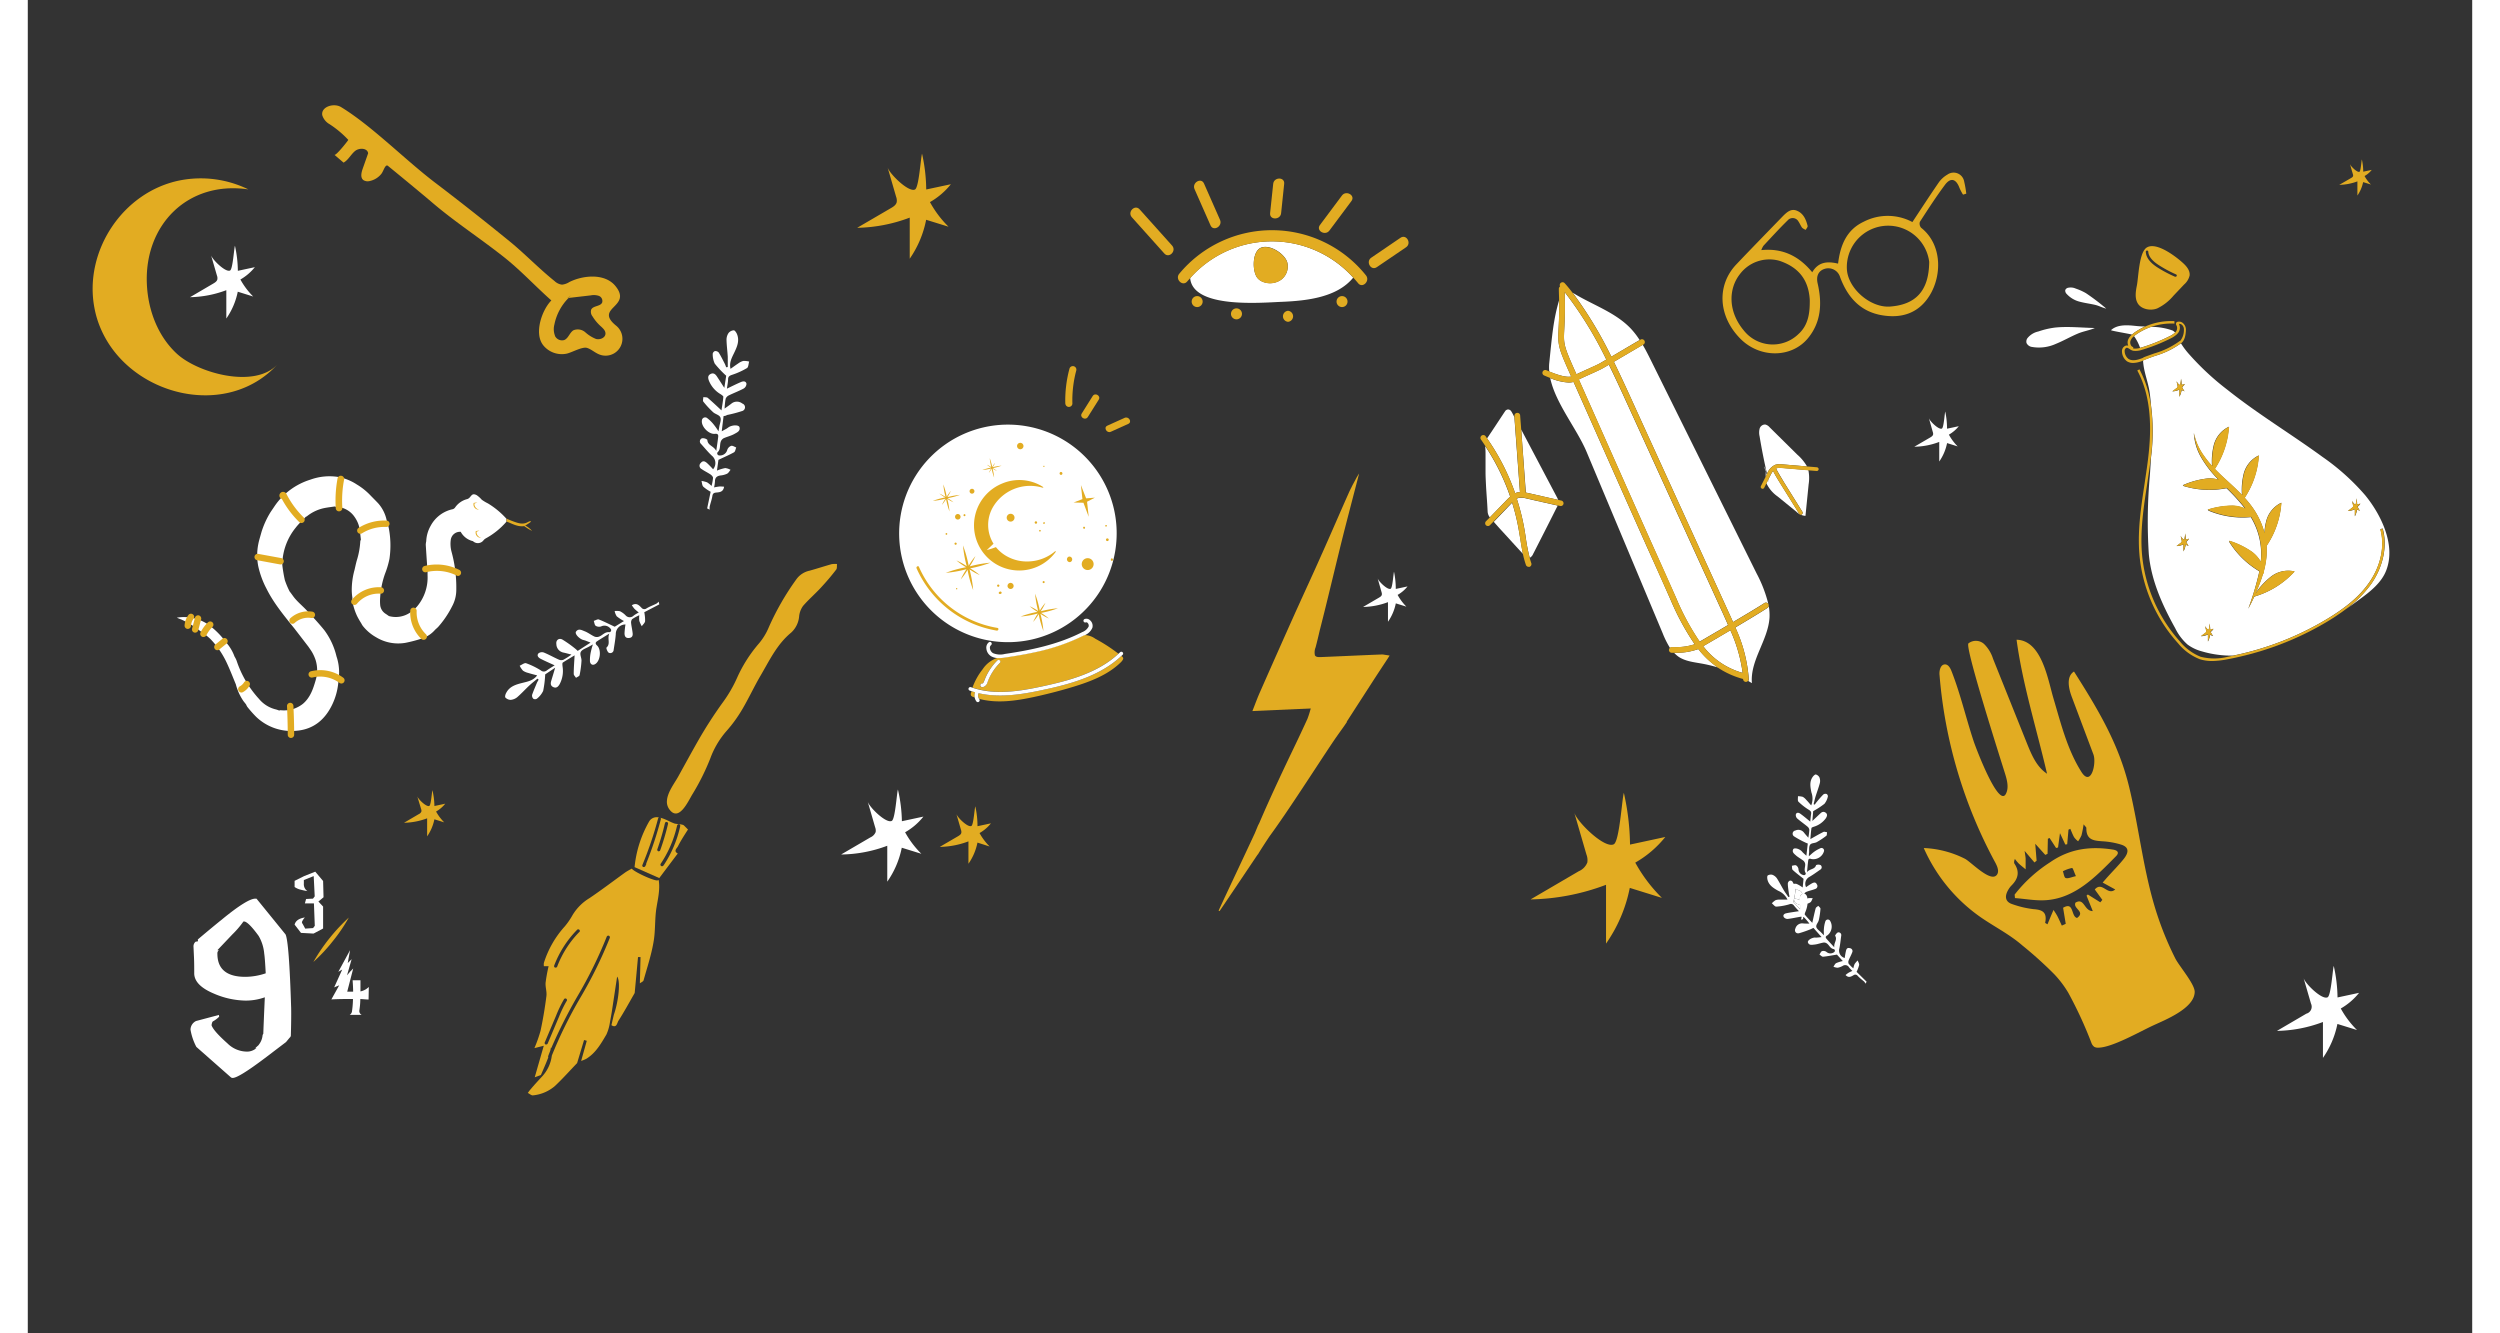 <svg id="Scene" xmlns="http://www.w3.org/2000/svg" width="1500" height="800" viewBox="0 0 623.62 340.16"><rect x="0" y="0" width="623.62" height="340.16" fill="#333333" stroke="none"/><defs><style>.cls-1{fill:#e2ac22;}.cls-2{fill:#fff;}.cls-3,.cls-4{fill:none;}.cls-4{stroke:#535551;stroke-linecap:round;stroke-linejoin:round;stroke-width:0;}</style></defs><path class="cls-1" d="M313.84,218c0-.13,1.85-3,3-4.71,4.75-6.45,12.34-18.38,16.33-24.29.87-1.29,1.79-2.54,2.66-3.77l.68-1,0-.14q2.72-4.22,5.44-8.43l1.36-2.11c1.16-1.79,2.36-3.6,3.7-5.64.14-.23.27-.43.43-.66l-.38-.07-1-.15a3,3,0,0,0-.65-.06c-5.15.2-10.3.45-15.45.66h-.58c-.51,0-.82-.15-1-.42a3.42,3.42,0,0,1,.17-2.07c.36-1.37.69-2.73,1-4.1.55-2.18,1.11-4.36,1.64-6.54,1.45-5.89,2.85-11.79,4.32-17.68.81-3.21,1.65-6.41,2.48-9.62q.84-3.21,1.66-6.41h0c-.34.51-.63,1-.92,1.56s-.73,1.31-1.05,2c-.2.4-.41.8-.59,1.21-2.27,5.09-4.46,10.21-6.74,15.3-.06.15-.13.3-.2.44-2,4.55-4.11,9.07-6.16,13.61-.27.6-.55,1.2-.81,1.79q-4.5,10.05-8.93,20.11c-.6,1.36-1.1,2.75-1.83,4.6l14.88-.66c0,.09,0,.14-.06.22a24.16,24.16,0,0,1-.77,2.41q-1.78,3.9-3.65,7.77c-1.6,3.34-5.62,11.74-8.58,18.69l-.4.8c-.27.65-.53,1.29-.8,1.93h0c-2.19,4.75-7.06,15-9.25,19.77l.07,0,.19.1,4.05-6,5.68-8.46"/><path class="cls-1" d="M17,78.55a24.6,24.6,0,0,0,1.75,5.61c7.5,16.87,32.05,23,45,8.75-5.8,6.4-20.56,2.23-25.84-2.78C33.09,85.61,30.67,79,30.38,72.48,29.7,57.27,40.92,46.05,56.27,48.32A27.61,27.61,0,0,0,38.91,46C24.14,48.9,14.26,64.19,17,78.55Z"/><path class="cls-1" d="M229.21,48.34,235.5,47a18.69,18.69,0,0,1-5.34,4.56,26.87,26.87,0,0,0,4.74,6.28l-5.71-1.77A26.25,26.25,0,0,1,225,66l0-10.48a39.74,39.74,0,0,1-13.41,2.6l8.57-5c.65-.37,1.35-.82,1.52-1.55a2.77,2.77,0,0,0-.16-1.39l-2.17-7.48c.48,1.65,5.4,6.48,7,5.64,1-.52,1.46-8.08,1.79-9.13A43.57,43.57,0,0,1,229.21,48.34Z"/><path class="cls-1" d="M408.76,215.47l9-1.94a26.86,26.86,0,0,1-7.66,6.54,38.87,38.87,0,0,0,6.8,9l-8.2-2.55a37.39,37.39,0,0,1-6.06,14.21l0-15a57.15,57.15,0,0,1-19.25,3.73l12.31-7.2a4,4,0,0,0,2.17-2.23,3.93,3.93,0,0,0-.22-2l-3.12-10.74c.69,2.38,7.74,9.31,10.09,8.1,1.45-.75,2.09-11.59,2.57-13.11A62.85,62.85,0,0,1,408.76,215.47Z"/><path class="cls-1" d="M242.29,210.78l3.43-.73a10.19,10.19,0,0,1-2.91,2.48,14.91,14.91,0,0,0,2.58,3.43l-3.11-1a14.3,14.3,0,0,1-2.3,5.4v-5.71a21.58,21.58,0,0,1-7.32,1.41l4.68-2.73c.35-.21.73-.45.82-.85a1.53,1.53,0,0,0-.08-.76l-1.18-4.07c.26.9,2.94,3.53,3.83,3.07.55-.28.79-4.4,1-5A23.42,23.42,0,0,1,242.29,210.78Z"/><path class="cls-1" d="M595.82,43.8l2.17-.46a6.32,6.32,0,0,1-1.84,1.57,9.39,9.39,0,0,0,1.64,2.17l-2-.62a9.21,9.21,0,0,1-1.46,3.42V46.27a13.79,13.79,0,0,1-4.63.89l3-1.73c.22-.13.47-.28.53-.53a1,1,0,0,0-.06-.49l-.75-2.58c.17.57,1.86,2.24,2.43,2,.35-.18.5-2.79.62-3.15A15.34,15.34,0,0,1,595.82,43.8Z"/><path class="cls-2" d="M223,209.51l5.49-1.18a16.08,16.08,0,0,1-4.67,4,23.69,23.69,0,0,0,4.15,5.49l-5-1.55a22.92,22.92,0,0,1-3.7,8.66l0-9.16A34.52,34.52,0,0,1,207.49,218l7.5-4.38a2.47,2.47,0,0,0,1.32-1.36,2.34,2.34,0,0,0-.14-1.22l-1.89-6.54c.42,1.45,4.71,5.67,6.14,4.93.88-.45,1.27-7.06,1.57-8A38.75,38.75,0,0,1,223,209.51Z"/><path class="cls-2" d="M349,150.25l3-.64a8.89,8.89,0,0,1-2.53,2.16,13.08,13.08,0,0,0,2.24,3l-2.7-.84a12.4,12.4,0,0,1-2,4.69v-5a18.91,18.91,0,0,1-6.36,1.23l4.07-2.38c.31-.18.64-.39.72-.73a1.4,1.4,0,0,0-.07-.67l-1-3.54c.22.78,2.55,3.07,3.33,2.67.48-.25.69-3.83.85-4.33A21.29,21.29,0,0,1,349,150.25Z"/><path class="cls-2" d="M489.64,109.37l3-.64a8.89,8.89,0,0,1-2.53,2.16,13.3,13.3,0,0,0,2.24,3l-2.7-.85a12.51,12.51,0,0,1-2,4.7v-5a18.43,18.43,0,0,1-6.36,1.23l4.07-2.37c.3-.18.64-.4.72-.74a1.25,1.25,0,0,0-.08-.66l-1-3.55c.22.79,2.55,3.08,3.33,2.68.48-.25.69-3.83.85-4.33A21.21,21.21,0,0,1,489.64,109.37Z"/><path class="cls-2" d="M589.26,254.47l5.5-1.18a16.37,16.37,0,0,1-4.67,4,23.58,23.58,0,0,0,4.14,5.49l-5-1.55a23.06,23.06,0,0,1-3.69,8.66l0-9.16A34.62,34.62,0,0,1,573.8,263l7.5-4.39a1.84,1.84,0,0,0,1.19-2.57l-1.9-6.54c.42,1.45,4.71,5.67,6.14,4.93.88-.45,1.28-7.06,1.57-8A38.67,38.67,0,0,1,589.26,254.47Z"/><path class="cls-1" d="M103.74,205.63l2.76-.59a8.18,8.18,0,0,1-2.34,2,12.13,12.13,0,0,0,2.08,2.76l-2.51-.78a11.58,11.58,0,0,1-1.85,4.35v-4.6a17.76,17.76,0,0,1-5.9,1.14l3.77-2.21a1.24,1.24,0,0,0,.67-.68,1.28,1.28,0,0,0-.07-.61l-1-3.29c.21.73,2.37,2.85,3.09,2.48.44-.23.64-3.55.79-4A18.83,18.83,0,0,1,103.74,205.63Z"/><path class="cls-2" d="M53.59,69.09l4.34-.93a13.12,13.12,0,0,1-3.69,3.15,19,19,0,0,0,3.27,4.34l-3.94-1.23a18.24,18.24,0,0,1-2.92,6.84l0-7.23a27.64,27.64,0,0,1-9.26,1.79l5.92-3.47c.45-.26.93-.57,1.05-1.07a1.86,1.86,0,0,0-.11-1l-1.5-5.17c.34,1.14,3.73,4.48,4.86,3.9.69-.36,1-5.58,1.24-6.31A30.71,30.71,0,0,1,53.59,69.09Z"/><path class="cls-1" d="M275.4,108.6l4.43-2c1.05-.47,2,1.07.91,1.55l-4.43,2c-1,.48-1.95-1.07-.91-1.54Z"/><path class="cls-2" d="M256.2,163.14a27.75,27.75,0,1,1,20.91-33.22A27.78,27.78,0,0,1,256.2,163.14Z"/><path class="cls-1" d="M262.81,155.18a25.65,25.65,0,0,0-4.41.78,14.14,14.14,0,0,0,1.22-2.17,12.85,12.85,0,0,0-1.44,2,25,25,0,0,0-1.2-4.32,26.32,26.32,0,0,0,.79,4.41,14.17,14.17,0,0,0-2.17-1.22,12.62,12.62,0,0,0,2,1.44,25,25,0,0,0-4.31,1.19,23.2,23.2,0,0,0,4.41-.78,14.17,14.17,0,0,0-1.22,2.17,12.24,12.24,0,0,0,1.43-2,24.4,24.4,0,0,0,1.2,4.31,24.21,24.21,0,0,0-.78-4.41,14.14,14.14,0,0,0,2.17,1.22,13,13,0,0,0-2-1.43A26.09,26.09,0,0,0,262.81,155.18Z"/><path class="cls-1" d="M237.82,126.25a20.39,20.39,0,0,0-3.22.58,10,10,0,0,0,.89-1.59,10.92,10.92,0,0,0-1.05,1.49,18.22,18.22,0,0,0-.87-3.15,18.6,18.6,0,0,0,.57,3.22,9.55,9.55,0,0,0-1.59-.89,10.65,10.65,0,0,0,1.49,1,17.72,17.72,0,0,0-3.15.88,17.8,17.8,0,0,0,3.22-.57,10.22,10.22,0,0,0-.89,1.58,9.93,9.93,0,0,0,1.05-1.48,18.27,18.27,0,0,0,.87,3.15,17.8,17.8,0,0,0-.57-3.22,10,10,0,0,0,1.59.89,10.92,10.92,0,0,0-1.49-1.05A17.68,17.68,0,0,0,237.82,126.25Z"/><path class="cls-1" d="M270.06,142.44a1.51,1.51,0,0,0,.68,2.95A1.51,1.51,0,0,0,270.06,142.44Z"/><path class="cls-1" d="M265.62,142a.72.72,0,0,0,.32,1.4A.72.72,0,0,0,265.62,142Z"/><polygon class="cls-1" points="268.67 123.75 270 127.14 272.25 126.96 270.24 128 270.66 131.85 269.32 128.26 266.82 128.2 269.06 127.33 268.67 123.75"/><path class="cls-1" d="M245.6,143.55a30.6,30.6,0,0,0-5.31.95,17.26,17.26,0,0,0,1.47-2.62,15.7,15.7,0,0,0-1.72,2.46,30.69,30.69,0,0,0-1.45-5.19,30.74,30.74,0,0,0,.95,5.3,16.76,16.76,0,0,0-2.62-1.47,15.88,15.88,0,0,0,2.45,1.73,29.58,29.58,0,0,0-5.18,1.44,30.58,30.58,0,0,0,5.3-.94,17,17,0,0,0-1.47,2.61,15.88,15.88,0,0,0,1.73-2.45,29.54,29.54,0,0,0,1.44,5.19,30.76,30.76,0,0,0-.94-5.31,16.92,16.92,0,0,0,2.61,1.47,15.89,15.89,0,0,0-2.45-1.72A30.69,30.69,0,0,0,245.6,143.55Z"/><path class="cls-1" d="M248.44,118.8a12.62,12.62,0,0,0-2.29.41,7.48,7.48,0,0,0,.63-1.13,6.28,6.28,0,0,0-.74,1.06,12.84,12.84,0,0,0-.63-2.25,14,14,0,0,0,.41,2.3,6.65,6.65,0,0,0-1.13-.64,6.83,6.83,0,0,0,1.06.75,12.13,12.13,0,0,0-2.24.62,12.17,12.17,0,0,0,2.29-.41,6.16,6.16,0,0,0-.63,1.13,7.25,7.25,0,0,0,.74-1.06,13.15,13.15,0,0,0,.62,2.24,12.6,12.6,0,0,0-.4-2.29,9.24,9.24,0,0,0,1.12.64,6.83,6.83,0,0,0-1.05-.75A13.45,13.45,0,0,0,248.44,118.8Z"/><path class="cls-1" d="M259.26,118.84h-.07c-.22,0-.14.36.06.24l.06,0A.11.11,0,0,0,259.26,118.84Z"/><path class="cls-1" d="M240.75,124.72a.62.62,0,1,0,.74.46A.62.62,0,0,0,240.75,124.72Z"/><path class="cls-1" d="M237.11,131.15a.72.72,0,0,0-.53.85.7.7,0,0,0,1.37-.31A.72.72,0,0,0,237.11,131.15Z"/><path class="cls-1" d="M238.93,131.17a.27.27,0,0,0-.14.44l0,0a.25.25,0,0,0,.42-.1v0A.27.27,0,0,0,238.93,131.17Z"/><path class="cls-1" d="M253,113a.82.82,0,1,0,1,.61A.82.82,0,0,0,253,113Z"/><path class="cls-1" d="M255.14,123.46H255c-.17,0-.1.31.06.26l.17-.07A.11.11,0,0,0,255.14,123.46Z"/><path class="cls-1" d="M263.51,120.41a.38.38,0,0,0,.17.74A.38.38,0,0,0,263.51,120.41Z"/><path class="cls-1" d="M274.94,134l0,0a.21.21,0,0,0,.07.34h0a.23.23,0,0,0,.29-.26A.22.22,0,0,0,274.94,134Z"/><path class="cls-1" d="M275.53,137.37l0,0a.36.36,0,0,0-.36.08l0,0a.34.34,0,0,0,.13.57h0a.34.34,0,0,0,.36-.08l0,0A.34.34,0,0,0,275.53,137.37Z"/><path class="cls-1" d="M247.52,149.13a.29.29,0,0,0,.13.57A.29.29,0,0,0,247.52,149.13Z"/><path class="cls-1" d="M250.56,148.72a.78.78,0,1,0,.93.59A.79.79,0,0,0,250.56,148.72Z"/><path class="cls-1" d="M247.89,151l-.1.08a.26.26,0,0,0,.1.44l.13,0a.33.33,0,0,0,.42-.38A.34.34,0,0,0,247.89,151Z"/><path class="cls-1" d="M236.94,150a.2.2,0,0,0,.09.38A.2.2,0,0,0,236.94,150Z"/><path class="cls-1" d="M259.35,133.25a.35.35,0,0,0-.28.08.18.18,0,0,0,.07.29.29.29,0,0,0,.28-.05A.17.17,0,0,0,259.35,133.25Z"/><path class="cls-1" d="M258.17,135.2a.21.21,0,0,0,.1.41A.21.21,0,0,0,258.17,135.2Z"/><path class="cls-1" d="M257.12,133a.31.31,0,0,0,.14.61A.31.31,0,0,0,257.12,133Z"/><path class="cls-1" d="M236.88,138.49a.28.28,0,1,0,0,.43A.27.27,0,0,0,236.88,138.49Z"/><path class="cls-1" d="M234.31,136a.22.22,0,0,0,.1.43A.22.22,0,0,0,234.31,136Z"/><path class="cls-1" d="M269.42,134.37a.28.28,0,0,0,.13.54A.28.28,0,0,0,269.42,134.37Z"/><path class="cls-1" d="M276.63,142.45a.22.22,0,0,0-.22.05.43.43,0,0,0-.09.38c0,.35.66.21.54-.13C276.81,142.6,276.78,142.52,276.63,142.45Z"/><path class="cls-1" d="M259.11,148.25a.26.26,0,0,0,.11.51A.26.26,0,0,0,259.11,148.25Z"/><path class="cls-1" d="M258.91,175.08c6.59-1.42,14-3.36,19.34-8.3a42.17,42.17,0,0,0-5.9-3.82,4.8,4.8,0,0,0-2.83-.94l-.09,0a51.34,51.34,0,0,1-12.11,4.23c-2.74.62-5.44,1.07-8,1.44a9.41,9.41,0,0,1-1.9.14,7.19,7.19,0,0,0-3.81,2.9,16.73,16.73,0,0,0-2.6,4.67C246.81,177.41,253.28,176.3,258.91,175.08Zm-15.16.2a.94.94,0,0,1-.47,0,.46.46,0,0,1,.26-.88c.05,0,.26-.19.43-.64a14.25,14.25,0,0,1,3.35-5.25.46.46,0,0,1,.65.65,13.28,13.28,0,0,0-3.14,4.91A1.73,1.73,0,0,1,243.75,175.28Z"/><path class="cls-2" d="M271,158.24a1.3,1.3,0,0,0-1.38-.31.46.46,0,0,0-.27.59.46.46,0,0,0,.6.26.39.39,0,0,1,.42.13,1,1,0,0,1,.28.91,3,3,0,0,1-1.61,1.43c-6.41,3.3-13.6,4.68-19.79,5.59a4.72,4.72,0,0,1-3-.21,1.69,1.69,0,0,1-.79-1.26.89.89,0,0,1,.29-.79.46.46,0,0,0,.07-.65.45.45,0,0,0-.64-.07,1.75,1.75,0,0,0-.63,1.58,2.56,2.56,0,0,0,1.25,2,3.63,3.63,0,0,0,1.7.45,9.41,9.41,0,0,0,1.9-.14c2.52-.37,5.22-.82,8-1.44a51.34,51.34,0,0,0,12.11-4.23l.09,0a3.61,3.61,0,0,0,2-1.93A1.88,1.88,0,0,0,271,158.24Z"/><path class="cls-1" d="M241.67,176.6q-.45-.12-.9-.27c0,.15-.1.3-.14.45a1,1,0,0,0,0,.65,1,1,0,0,0,.59.38l.4.14A2.39,2.39,0,0,1,241.67,176.6Z"/><path class="cls-1" d="M279.44,167.83a1.39,1.39,0,0,0-.44-.49c-5,4.75-11.88,6.83-18.2,8.27l-1.7.37c-5.18,1.12-11.06,2.14-16.55.85a.13.13,0,0,1,0,.06,1.51,1.51,0,0,0,.15,1.4c4.55,1.23,9.45.51,14.11-.5l1.3-.29c2.83-.65,5.67-1.39,8.44-2.23,4.45-1.35,9-3.05,12.34-6.34C279.2,168.61,279.56,168.16,279.44,167.83Z"/><path class="cls-2" d="M279.31,166.41a.46.46,0,0,0-.65,0l-.41.38c-5.3,4.94-12.75,6.88-19.34,8.3-5.63,1.22-12.1,2.33-17.86.37l-.44-.15a.47.47,0,0,0-.59.28.46.46,0,0,0,.27.59l.48.16q.45.15.9.27a2.39,2.39,0,0,0-.09,1.35,2.36,2.36,0,0,0,.44,1,.45.45,0,0,0,.46.16.38.38,0,0,0,.18-.09.45.45,0,0,0,.08-.64l-.05-.09a1.51,1.51,0,0,1-.15-1.4.13.13,0,0,0,0-.06c5.49,1.29,11.37.27,16.55-.85l1.7-.37c6.32-1.44,13.16-3.52,18.2-8.27l.3-.28A.45.45,0,0,0,279.31,166.41Z"/><path class="cls-2" d="M248,168.49a.46.46,0,0,0-.65,0,14.25,14.25,0,0,0-3.35,5.25c-.17.45-.38.67-.43.64a.46.46,0,0,0-.26.88.94.94,0,0,0,.47,0,1.73,1.73,0,0,0,1.08-1.23,13.28,13.28,0,0,1,3.14-4.91A.46.46,0,0,0,248,168.49Z"/><path class="cls-1" d="M264.69,103a31.16,31.16,0,0,1,1.08-9,.9.9,0,0,1,1.73.48,29.24,29.24,0,0,0-1,8.53.9.9,0,0,1-1.79,0Z"/><path class="cls-1" d="M268.89,105.48l2.78-4.43c.62-1,2.16-.07,1.55.91l-2.78,4.42c-.62,1-2.16.07-1.55-.9Z"/><path class="cls-1" d="M227.37,144.67a26.68,26.68,0,0,0,20,15.52c.45.08.26.77-.19.69A27.36,27.36,0,0,1,226.75,145c-.19-.42.43-.78.62-.36Z"/><path class="cls-1" d="M262.08,140.65s-.07,0-.1.08a11,11,0,0,1-6.34,2.49,10.5,10.5,0,0,1-5.83-1.28,9.45,9.45,0,0,1-2.82-2.36,20.41,20.41,0,0,1-2.33.75l1.72-1.61a9.07,9.07,0,0,1-.22-9.22,11,11,0,0,1,12.62-5.11c.1,0,.21.08.33-.07-.11-.08-.2-.16-.3-.22a11.25,11.25,0,0,0-10.24-.74A11.52,11.52,0,1,0,262.09,141a1.77,1.77,0,0,0,.16-.22.47.47,0,0,0,0-.17A1,1,0,0,0,262.08,140.65Z"/><path class="cls-3" d="M247,139.58a20.25,20.25,0,0,0,4.23-2.14l1.23,5.35a13.7,13.7,0,0,0,1-5.55l3.13.24a14.64,14.64,0,0,1-3.16-2.66,9.81,9.81,0,0,0,2.21-2.95l-3.06,1.42a23.77,23.77,0,0,0-1.63-4.58c0,.29.12,1.38.22,2.46a1,1,0,0,1,.08,1.76c0,.33-.06.58-.16.66-.74.62-3.81-1.28-4.25-2.07l2,3.58a1.43,1.43,0,0,1,.24.69,1.48,1.48,0,0,1-.59,1l-2.09,2-1.72,1.61A20.41,20.41,0,0,0,247,139.58Z"/><path class="cls-1" d="M251.17,131.17a1,1,0,1,0-.08,1.84,1.19,1.19,0,0,0,.16-.08A1,1,0,0,0,251.17,131.17Z"/><path class="cls-1" d="M137.5,90.22c1.4-.32,4-1.86,5.21-1.45,1.08.35,1.93,1.18,3,1.62a4.3,4.3,0,0,0,4.38-7.31c-5.75-4.67,4.28-4.68-.18-10.12-2.73-3.33-8.32-2.73-11.76-1a4.22,4.22,0,0,1-1.86.66,3.33,3.33,0,0,1-1.91-.92c-4-3.21-7.53-6.92-11.47-10.14q-9.18-7.48-18.6-14.66C96.46,41,88,32.27,79.94,27.33c-1.88-1.15-5.2-.09-4.81,2.08A4,4,0,0,0,77,31.69a25.5,25.5,0,0,1,4.77,4c-.26.44-3.18,4.12-3.55,3.8l2.34,2c1.21-.67,1.84-2.05,2.9-2.94s3.17-.83,3.37.55l-1.41,4c-.34,1-.6,2.21.19,2.84a2.07,2.07,0,0,0,1.69.23,5.18,5.18,0,0,0,2.91-1.83c.56-.7,1-2.62,1.7-2,4.4,3.59,9.27,7.63,11.19,9.27,5.84,5,12.29,9.17,18.31,13.93,4.34,3.42,8,7.42,12.16,11.11-2.39,2.4-4.48,8.37-2.09,11.41A6.09,6.09,0,0,0,137.5,90.22Zm-3-4.57a4.63,4.63,0,0,1-.16-2.83,13.34,13.34,0,0,1,3.59-6.77l-.25,0,1-.75c-.27.23-.52.47-.77.72l5.7-.66a4,4,0,0,1,2.07.12,1.4,1.4,0,0,1,.86,1.69c-.46,1.06-2.32.78-2.81,1.83a1.9,1.9,0,0,0,.36,1.74,11.2,11.2,0,0,0,2,2.42c.59.54,1.3,1.13,1.29,1.93,0,1.08-1.39,1.67-2.43,1.38a9.26,9.26,0,0,1-2.72-1.7,2.91,2.91,0,0,0-3-.52c-1,.58-1.3,2.09-2.4,2.51A2,2,0,0,1,134.47,85.65Z"/><path class="cls-1" d="M137.65,76.08l.25,0c.25-.25.5-.49.77-.72Z"/><path class="cls-3" d="M133.43,267.22c-.09.33-.16.64-.23.94l.3-.77A.87.87,0,0,0,133.43,267.22Z"/><path class="cls-1" d="M160.64,224.61c-1,.12-6-2.2-6.54-3a16.87,16.87,0,0,0-1.6.91c-3.08,2.21-6.09,4.52-9.23,6.63a12.73,12.73,0,0,0-4.27,4.27,18.39,18.39,0,0,1-2,2.92,25,25,0,0,0-5.33,9.3,2.75,2.75,0,0,0,0,.86h1.2a40.31,40.31,0,0,0-.77,4.23c-.08,1.12.36,2.29.21,3.4-.38,3-.87,5.91-1.49,8.82a35,35,0,0,1-1.57,4.45l2.39-.61c-.81,2.82-1.53,5.32-2.31,8.05l1.58-.58c.61-1.44,1.26-2.86,1.81-4.32a1.59,1.59,0,0,0,.07-.2.42.42,0,0,1,0-.38c.14-.39.3-.78.45-1.17s.14-.61.23-.94a.87.87,0,0,1,.07.17,127.12,127.12,0,0,1,6.74-13.34,110.79,110.79,0,0,0,7.42-15.11.42.42,0,0,1,.53-.25.44.44,0,0,1,.25.56A110.85,110.85,0,0,1,141,254.48a112.16,112.16,0,0,0-7.31,14.83,9.51,9.51,0,0,1-2.5,5.34c-1,1.08-2,2.16-2.92,3.26-.26.29-.47.61-.71.92.45.22.93.68,1.33.62a10.14,10.14,0,0,0,5.54-2.34c2-1.87,3.81-3.92,5.71-5.89q.89-2.94,1.78-5.9l.69.21-1.44,5.14a9.88,9.88,0,0,0,1.3-.54c2.42-1.48,3.77-3.87,5.15-6.21a11.53,11.53,0,0,0,.77-2.37l.57-3.21c.46-3,.91-6,1.39-9.19.92,1.13.37,6.29-.83,9.72-.21.89-.42,1.78-.62,2.67,1.32.88,1.45-.58,1.77-1.09,1.48-2.31,2.79-4.73,4.16-7.11.29-3.06.57-6.11.85-9.17l.64,0c-.05,2.23-.11,4.47-.17,6.7.33-.25.86-.45.95-.77.91-3.27,2-6.52,2.55-9.84.51-2.87.27-5.86.75-8.74.38-2.34.94-4.63.56-7Zm-23.17,30.77a30.58,30.58,0,0,0-1.94,4l-2.89,6.84a.42.42,0,0,1-.37.25.29.29,0,0,1-.16,0,.4.4,0,0,1-.22-.53l2.89-6.83a30.92,30.92,0,0,1,2-4.15.41.41,0,1,1,.7.42Zm3.21-17.59a25.55,25.55,0,0,0-5.62,8.81.42.42,0,0,1-.39.26l-.14,0a.41.41,0,0,1-.24-.52,26.57,26.57,0,0,1,5.81-9.09.41.41,0,1,1,.58.57Z"/><path class="cls-1" d="M205.07,143.93c-1.88.53-3.73,1.14-5.61,1.66a5.58,5.58,0,0,0-3.31,2.1,67.64,67.64,0,0,0-7.09,12.3,15.83,15.83,0,0,1-2.47,4.1,35.73,35.73,0,0,0-5.63,8.82,34,34,0,0,1-3.7,6.36A109.43,109.43,0,0,0,171,189c-1.71,3-3.34,6-5,9-.91,1.69-2.79,4.05-2.94,6.24a3.26,3.26,0,0,0,.6,2.22c2.44,3.38,4.83-2.09,5.89-3.81a58.32,58.32,0,0,0,4.58-9.19,22.17,22.17,0,0,1,4.09-6.92,35.12,35.12,0,0,0,4-5.49c1.64-2.76,3-5.71,4.6-8.47,2.33-3.94,4.26-8.17,7.91-11.17a6.34,6.34,0,0,0,2.06-4.22,5.47,5.47,0,0,1,1-2.61c1.41-1.63,3.06-3.05,4.53-4.64s2.68-3,3.93-4.64c.25-.32.14-.93.2-1.41A6.06,6.06,0,0,0,205.07,143.93Z"/><path class="cls-1" d="M168.43,211.62l-1-1c-.38-.4-1.87-.34-2.45-.53-.23-.08-.44-.17-.66-.26-.57-.25-1.12-.55-1.69-.78a9.07,9.07,0,0,0-1.21-.42.44.44,0,0,1,.09.37,94.61,94.61,0,0,1-3.74,11.3.52.52,0,0,1,0,.21l-.23.46a.41.41,0,0,1-.37.22.32.32,0,0,1-.16,0,.4.4,0,0,1-.21-.52,93.46,93.46,0,0,0,4-11.84.4.4,0,0,1,.23-.26,2.22,2.22,0,0,0-2.51,1,29.25,29.25,0,0,0-3.72,11.65l6.3,2.79,4.72-6.27c-1.06-.55-.39-1.18,0-1.74C166.59,214.46,167.52,213.05,168.43,211.62ZM161,217.18a.34.34,0,0,1-.14,0,.41.41,0,0,1-.25-.52,61.66,61.66,0,0,0,1.94-6.65.41.41,0,0,1,.49-.31.41.41,0,0,1,.3.49,61.06,61.06,0,0,1-2,6.74A.41.41,0,0,1,161,217.18Zm1.14,3.64a.4.4,0,0,1-.56.11.41.41,0,0,1-.11-.57,28.65,28.65,0,0,0,4.1-9.41l.09-.36a.42.42,0,0,1,.48-.31.41.41,0,0,1,.31.49A29.33,29.33,0,0,1,162.18,220.82Z"/><path class="cls-2" d="M410.06,103.94l23.7,51.92c.42.93.86,1.87,1.28,2.84,3.3-1.95,6.53-3.89,8-4.85a.74.74,0,0,1,1,.21.06.06,0,0,1,0,0,33.37,33.37,0,0,0-3-7.79l-26.78-54c-.72-1.45-1.44-2.91-2.26-4.3l-7.36,4.33C406.55,96.22,408.35,100.17,410.06,103.94Z"/><path class="cls-2" d="M426.18,165.58h0l-.17.07a16.25,16.25,0,0,1-5.57.89H420a7.31,7.31,0,0,0,1.22,1.06c1.7,1.11,3.82,1.33,5.82,1.69a36.9,36.9,0,0,1,4.15,1A22.1,22.1,0,0,1,426.18,165.58Z"/><path class="cls-2" d="M432.44,156.46l-23.7-51.92c-1.7-3.73-3.47-7.63-5.38-11.5l-1.31.77c-.75.45-2.23,1.11-3.65,1.75-1,.45-2,.9-2.71,1.26,1.8,4,4.72,10.62,7.65,17.21,3.21,7.23,6.42,14.46,8.14,18.31l3,6.72q3.06,6.84,6.12,13.69a63,63,0,0,0,5.92,10.94c1.49-.87,4.31-2.51,7.24-4.24C433.33,158.43,432.88,157.44,432.44,156.46Z"/><path class="cls-2" d="M401.31,92.56l1.4-.82a97.07,97.07,0,0,0-10.62-17.22c.13,4.68,0,7.48-.1,9.36-.2,4-.21,4.21,3.1,11.61.73-.36,1.7-.8,2.71-1.26C399.19,93.61,400.62,93,401.31,92.56Z"/><path class="cls-2" d="M444.35,157.54a13.24,13.24,0,0,0-.21-3,.69.69,0,0,1-.31.55c-1.52,1-4.84,3-8.2,5a37.74,37.74,0,0,1,3.44,13.18.79.79,0,0,1-.15.46l.94.55C439.36,168.45,444,163.34,444.35,157.54Z"/><path class="cls-2" d="M420.39,165.1a14.65,14.65,0,0,0,4.87-.74,64.31,64.31,0,0,1-6-11q-3-6.85-6.12-13.69l-3-6.72c-1.72-3.85-4.93-11.08-8.14-18.3-2.93-6.6-5.85-13.18-7.65-17.21a4.79,4.79,0,0,1-1.22.16,13.75,13.75,0,0,1-4.73-1.15c1.33,6.41,6.81,12.94,9.28,18.83l19.43,46.32a22.82,22.82,0,0,0,1.85,3.7.71.71,0,0,1,.41-.16Z"/><path class="cls-2" d="M427.43,164.86a19.12,19.12,0,0,0,10.06,6.81,38.92,38.92,0,0,0-3.13-10.87C431.58,162.44,428.93,164,427.43,164.86Z"/><path class="cls-2" d="M393.76,96.07c-3.35-7.48-3.44-7.89-3.22-12.26.08-1.57.19-3.79.14-7.23-1.48,4.92-1.82,9.24-2.52,16a10.89,10.89,0,0,0,0,2.21C390.06,95.55,392.32,96.34,393.76,96.07Z"/><path class="cls-2" d="M411.21,86.74A20.36,20.36,0,0,0,409.12,84c-4-4.34-10-6.21-15-9.33A102.58,102.58,0,0,1,404,91Z"/><path class="cls-1" d="M435.63,160.05c3.36-2,6.68-4,8.2-5a.69.69,0,0,0,.31-.55.62.62,0,0,0-.09-.42.06.06,0,0,0,0,0,.74.74,0,0,0-1-.21c-1.46,1-4.69,2.9-8,4.85-.42-1-.86-1.91-1.28-2.84l-23.7-51.92c-1.71-3.77-3.51-7.72-5.44-11.64L412,88l.24-.14a.73.73,0,0,0-.74-1.25l-.27.16L404,91a102.58,102.58,0,0,0-9.89-16.3c-.64-.83-1.29-1.65-2-2.43a.72.72,0,0,0-1.19.8.74.74,0,0,0-.32.61c0,1.07.06,2,.07,2.9.05,3.44-.06,5.66-.14,7.23-.22,4.37-.13,4.78,3.22,12.26-1.44.27-3.7-.52-5.59-1.31l-.78-.33a.73.73,0,0,0-.59,1.33c.53.23,1.07.46,1.61.67a13.75,13.75,0,0,0,4.73,1.15,4.79,4.79,0,0,0,1.22-.16c1.8,4,4.72,10.61,7.65,17.21,3.21,7.22,6.42,14.45,8.14,18.3l3,6.72q3.06,6.84,6.12,13.69a64.31,64.31,0,0,0,6,11,14.65,14.65,0,0,1-4.87.74l-1,0a.76.76,0,0,0-.7.75.72.72,0,0,0,.72.71h0l.55,0h.46a16.25,16.25,0,0,0,5.57-.89l.17-.07h0a22.1,22.1,0,0,0,5,4.74,21.69,21.69,0,0,0,6.32,2.87l.13,0v.08a.74.74,0,0,0,.73.7h0a.73.73,0,0,0,.55-.3.79.79,0,0,0,.15-.46A37.74,37.74,0,0,0,435.63,160.05ZM392,83.88c.1-1.88.23-4.68.1-9.36a97.07,97.07,0,0,1,10.62,17.22l-1.4.82c-.69.4-2.12,1-3.51,1.67-1,.46-2,.9-2.71,1.26C391.78,88.09,391.79,87.88,392,83.88Zm28.63,68.87q-3-6.85-6.12-13.69l-3-6.72c-1.72-3.85-4.93-11.08-8.14-18.31-2.93-6.59-5.85-13.18-7.65-17.21.71-.36,1.72-.81,2.71-1.26,1.42-.64,2.9-1.3,3.65-1.75l1.31-.77c1.91,3.87,3.68,7.77,5.38,11.5l23.7,51.92c.44,1,.89,2,1.34,3-2.93,1.73-5.75,3.37-7.24,4.24A63,63,0,0,1,420.62,152.75Zm6.81,12.11c1.5-.87,4.15-2.42,6.93-4.06a38.92,38.92,0,0,1,3.13,10.87A19.12,19.12,0,0,1,427.43,164.86Z"/><path class="cls-2" d="M379.82,125.68a3.21,3.21,0,0,1,.85-.14l-1.42-19.15-.28-.53-.08-.17c-.13-.24-.26-.49-.41-.72a1,1,0,0,0-.82-.51h0a1,1,0,0,0-.8.5c-.6.89-1.18,1.78-1.77,2.67q-1.39,2.12-2.8,4.21l0,0a57.63,57.63,0,0,1,7.17,14A2.71,2.71,0,0,1,379.82,125.68Z"/><path class="cls-2" d="M380.37,135.18a53.83,53.83,0,0,0-1.69-6.93l-.05.06L374,133.14l.4.44,1,1.13,2.44,2.66q1.81,2,3.61,3.94c-.28-1.3-.49-2.62-.69-3.9C380.62,136.66,380.5,135.92,380.37,135.18Z"/><path class="cls-2" d="M378.18,126.71a56.33,56.33,0,0,0-6.37-12.9.76.76,0,0,0,0,.15,14.31,14.31,0,0,1,.09,1.63h0c0,.79,0,1.59,0,2.38v1l0,.35h0l0,1.09c0,1.07.06,2.13.11,3.2s.13,2.13.2,3.2c.09,1.26.17,2.52.23,3.79A2.67,2.67,0,0,0,373,132l4.59-4.75Z"/><path class="cls-2" d="M382.72,125.78l7.72,1.75a7.56,7.56,0,0,0-.38-.78L381,109.58l1.19,16.08Z"/><path class="cls-2" d="M380.26,127.07a1.84,1.84,0,0,0-.38.17,56.91,56.91,0,0,1,1.93,7.69c.13.75.25,1.5.36,2.26a47.66,47.66,0,0,0,1,5.12,1.91,1.91,0,0,0,.88-1l.2-.38c1.88-3.68,3.82-7.48,5.7-11.24l.23-.44.13-.26-7.9-1.79A4.49,4.49,0,0,0,380.26,127.07Z"/><path class="cls-1" d="M391.26,127.71l-.82-.18-7.72-1.75-.58-.12L381,109.58l-.27-3.58a.69.69,0,0,0-.77-.67.72.72,0,0,0-.68.78l0,.28,1.42,19.15a3.21,3.21,0,0,0-.85.14,2.71,2.71,0,0,0-.39.17,57.63,57.63,0,0,0-7.17-14l-.41-.61a.73.73,0,0,0-1.18.85c.4.55.76,1.12,1.14,1.68a56.33,56.33,0,0,1,6.37,12.9l-.6.58L373,132l-1,1a.74.74,0,0,0,0,1,.78.78,0,0,0,.51.2.7.7,0,0,0,.52-.22l.91-.93,4.68-4.83.05-.06a53.83,53.83,0,0,1,1.69,6.93c.13.74.25,1.48.36,2.23.2,1.28.41,2.6.69,3.9a24.37,24.37,0,0,0,.79,2.9.74.74,0,0,0,.69.49,1,1,0,0,0,.24,0,.74.74,0,0,0,.45-.93c-.17-.47-.3-.94-.43-1.42a47.66,47.66,0,0,1-1-5.12c-.11-.76-.23-1.51-.36-2.26a56.91,56.91,0,0,0-1.93-7.69,1.84,1.84,0,0,1,.38-.17,4.49,4.49,0,0,1,2.14.13l7.9,1.79.64.14a.71.71,0,0,0,.87-.55A.72.72,0,0,0,391.26,127.71Z"/><path class="cls-2" d="M444.06,122.35l0,.08.25.8C444.19,122.94,444.13,122.64,444.06,122.35Z"/><path class="cls-2" d="M443.38,120.38A2.09,2.09,0,0,0,443,119Z"/><path class="cls-2" d="M443.38,120.38c0,.42,0,.85,0,1.29l.27-.55Z"/><path class="cls-2" d="M445.8,118.58a4.18,4.18,0,0,1,1.77-.12l6.35.54a11.62,11.62,0,0,0-2.47-3L444.37,109a2.13,2.13,0,0,0-1.1-.7,1.46,1.46,0,0,0-1.45,1.08,4.11,4.11,0,0,0,0,1.94c.52,3.2,1.16,6.39,1.89,9.56v0A4.12,4.12,0,0,1,445.8,118.58Z"/><path class="cls-2" d="M446.12,119.47l-.11.07.06.08c.61,1.19,1.34,2.34,2,3.47l4.67,7.49a.47.47,0,0,1-.15.65.49.49,0,0,1-.25.08.48.48,0,0,1-.41-.23l-4.67-7.49c-.69-1.11-1.41-2.26-2-3.45a6.58,6.58,0,0,0-.7,1.17l-.52,1c.07.29.13.59.21.88l-.25-.8-.45.89a8.66,8.66,0,0,0,2.87,3.38l4.72,3.84a3.7,3.7,0,0,0,2.38,1.11l.81-8.06a10.17,10.17,0,0,0-.07-3.61l-6.79-.57A3.47,3.47,0,0,0,446.12,119.47Z"/><path class="cls-1" d="M456.46,119.21l-2.54-.21-6.35-.54a4.18,4.18,0,0,0-1.77.12,4.12,4.12,0,0,0-2.07,2.3v0l-.11.21-.27.55-1.2,2.37a.47.47,0,0,0,.21.63.42.42,0,0,0,.21.06.47.47,0,0,0,.43-.27l.58-1.14.45-.89,0-.08.52-1a6.58,6.58,0,0,1,.7-1.17c.61,1.19,1.33,2.34,2,3.45l4.67,7.49a.48.48,0,0,0,.41.23.49.49,0,0,0,.25-.08.47.47,0,0,0,.15-.65l-4.67-7.49c-.7-1.13-1.43-2.28-2-3.47l-.06-.08.11-.07a3.47,3.47,0,0,1,1.37-.06l6.79.57,2.1.17a.47.47,0,0,0,.08-.94Z"/><path class="cls-2" d="M296.56,70.91c0,.06,0,.12,0,.18.89,7.68,18.11,6.12,23.4,5.91,6.59-.27,14.14-1.2,18.18-6.17A27.89,27.89,0,0,0,296.56,70.91Zm23.21.43a4.91,4.91,0,0,1-4.66.56,3.42,3.42,0,0,1-1.41-1c-1.37-1.68-1.37-6.8.93-7.72s6.1,1.61,6.69,3.77A4.23,4.23,0,0,1,319.77,71.34Z"/><path class="cls-1" d="M293.77,69.83c-1.16,1.37.82,3.36,2,2,.27-.31.54-.6.81-.9a27.89,27.89,0,0,1,41.59-.08c.41.45.83.92,1.23,1.41,1.14,1.4,3.11-.6,2-2A30.72,30.72,0,0,0,293.77,69.83Z"/><path class="cls-1" d="M298.33,75.54a1.4,1.4,0,0,0,0,2.8A1.4,1.4,0,0,0,298.33,75.54Z"/><path class="cls-1" d="M308.36,78.67a1.4,1.4,0,0,0,0,2.8A1.4,1.4,0,0,0,308.36,78.67Z"/><path class="cls-1" d="M321.51,79.29a1.41,1.41,0,0,0,0,2.81A1.41,1.41,0,0,0,321.51,79.29Z"/><path class="cls-1" d="M335.29,75.54a1.4,1.4,0,0,0,0,2.8A1.4,1.4,0,0,0,335.29,75.54Z"/><path class="cls-1" d="M283.65,53.41c-1.2-1.34-3.18.64-2,2q4.15,4.63,8.3,9.26c1.2,1.35,3.18-.64,2-2Z"/><path class="cls-1" d="M301.74,57.5c.73,1.65,3.15.22,2.42-1.42l-4.08-9.25c-.72-1.65-3.14-.22-2.42,1.42Z"/><path class="cls-1" d="M319.75,54.39l.78-7.5c.19-1.79-2.61-1.78-2.8,0l-.79,7.5C316.76,56.18,319.56,56.17,319.75,54.39Z"/><path class="cls-1" d="M332.07,58.82l5.62-7.53c1.08-1.44-1.35-2.84-2.42-1.41l-5.62,7.53C328.57,58.86,331,60.26,332.07,58.82Z"/><path class="cls-1" d="M350.21,60.66l-7.46,5.08c-1.49,1-.09,3.44,1.41,2.42l7.47-5.08C353.11,62.07,351.71,59.64,350.21,60.66Z"/><path class="cls-1" d="M314.63,63.22c-2.3.92-2.3,6-.93,7.72a3.42,3.42,0,0,0,1.41,1,4.91,4.91,0,0,0,4.66-.56A4.23,4.23,0,0,0,321.32,67C320.73,64.83,316.92,62.31,314.63,63.22Z"/><path class="cls-1" d="M442.25,63.81c5.49-.56,9.65,1.57,13,5.65,1.56-2.68,3.88-2.85,6.59-2.2.55-4.61,2.11-8.59,6.51-10.68a13.37,13.37,0,0,1,12.45.07c2.29-3.46,4.49-6.86,6.79-10.19a7,7,0,0,1,2.12-1.9A2.73,2.73,0,0,1,494,46.27a29.23,29.23,0,0,1,.55,3.13l-.83.26a12.57,12.57,0,0,1-.9-1.7c-.88-2.38-2.28-2.75-3.74-.76-2.24,3-4.31,6.22-6.37,9.39a1.59,1.59,0,0,0,.32,1.52c5.73,4.51,5.37,13.3,1.34,18.46-2.58,3.31-6.19,4.46-10.3,4-6.13-.64-9.68-4.39-11.72-9.88a3.13,3.13,0,0,0-3.87-2.12c-1.63.48-2.29,1.84-1.85,3.75,1.15,5,.92,9.78-2.41,13.89-4.23,5.21-12.38,5.21-17.33.18-5.66-5.73-6.07-13.67-.95-19,3.91-4.12,7.88-8.18,11.83-12.26,1-1,2.09-2,3.57-1.37,1.65.67,2.33,2.24,2.73,3.88.06.27-.3.64-.47,1a3,3,0,0,1-.91-.52c-.38-.49-.6-1.09-.95-1.6A1.68,1.68,0,0,0,449,56.2c-2.14,2.09-4.15,4.31-6.19,6.49A5.07,5.07,0,0,0,442.25,63.81Zm42.84,3a10.55,10.55,0,0,0-21,1.92c.3,4.9,6.07,9.92,11.13,9.47C481.51,77.69,485,74.36,485.09,66.86Zm-30.47,9.72c-.29-5.19-2.9-8.38-7.76-10a9.42,9.42,0,0,0-10.13,3.49c-2.78,3.6-3.09,9.34,1.09,14.33a9.42,9.42,0,0,0,13.93.86C454.44,82.77,454.63,79.41,454.62,76.58Z"/><path class="cls-2" d="M67.11,264.23a.82.82,0,0,1-.32.52l-.91,1.1-5.37,4.08Q53.78,275,52.29,275a.69.69,0,0,1-.52-.19L43,267.08a14.75,14.75,0,0,1-1.49-4.4,2.5,2.5,0,0,1,1.42-2.2l5.83-1.55.06.45a6.65,6.65,0,0,1-1.55,1.17c-.18.08-.31.43-.39,1q.45,1.43,4.08,4.66a7.1,7.1,0,0,0,4.72,2.07,3.59,3.59,0,0,0,2.65-.9l-.32.06q.39-.39.84-.78l.13-.19a4.46,4.46,0,0,0,.91-2.27.8.8,0,0,1,.19-.45c.09-2.46.22-5.56.39-9.32a14.42,14.42,0,0,1-5,.84,21,21,0,0,1-7.89-1.74c-3.46-1.43-5.16-3.2-5.12-5.31,0-1.25,0-2.57-.06-3.95l-.13-2.85a1.59,1.59,0,0,1,.52-1.16l.64-.13-.06-.45q3.36-2.85,6.41-5.31,6.27-5.11,8.28-5.11c.22,0,.34,0,.39.13l7.31,9q.91,1.88,1.43,18.77Q67.24,259.64,67.11,264.23ZM60.7,248.31c-.13-2.5-.25-4.18-.38-5a10.73,10.73,0,0,0-1.42-4.53Q56,234.8,55,235.11a23.68,23.68,0,0,1-2.83,3.3l-3.8,4h.39a1,1,0,0,0-.39.89q0,5.91,7.12,5.91A16.38,16.38,0,0,0,60.7,248.31Z"/><path class="cls-2" d="M71,229.35l1.76-.09.44-.58-.26-5.17-2.51,1,0,.89a1.25,1.25,0,0,0,0,.35,2.09,2.09,0,0,0,.91,1.59,16,16,0,0,1-1.62-.34,4.51,4.51,0,0,1-1.65-.71v-1.57l2.47-1.23,2.8-1.11,2,2.38.11,4.15L74.14,230l1.2,1.28v5.6l-2.42,1.29h-.09L69.7,238l-1.63-2.11c.26-1,1.13-1.59,2.62-1.83a3.84,3.84,0,0,0-.75,1.16.83.83,0,0,0,.2.51l.64,1.18,2-.14.44-.57L73,230.48H70.69Z"/><path class="cls-2" d="M82.12,258.92a1.28,1.28,0,0,0,.6-1,24.41,24.41,0,0,0,.24-3.06c-1.64,0-3.47,0-5.51.11l2-3.6-1.29.53,2.06-4.55-1,.58,3-5.53-.6,3.3,1-1-1.18,4.13.78-.93.8-.82L81.49,253H83c0-.9-.06-1.87-.13-2.91h2c0,.81,0,1.76,0,2.84A4.21,4.21,0,0,0,87,251.79L86.94,255c-.61,0-1.31-.1-2.11-.13,0,1.13-.12,2.08-.23,2.83a1.09,1.09,0,0,0,.58,1.21Z"/><path class="cls-1" d="M72.9,245.38a42.45,42.45,0,0,0,4.93-5.29,41.76,41.76,0,0,0,4.07-6,47.34,47.34,0,0,0-9,11.25Z"/><path class="cls-2" d="M177.51,106.15c-.15,1.23-.3,2.44-.47,3.88l1.25-.68c.22-.14.43-.32.66-.45,1-.53,2.47-.5,2.62.1.27,1-.7,1.36-1.32,1.72-.85.47-1.84.69-2.73,1.09a1.59,1.59,0,0,0-.7.79c-.36.88,0,2-.81,2.76-.28.27-.08.93.63.84a1.91,1.91,0,0,0,1.82-1.46,1.66,1.66,0,0,1,1-1c.36-.09.85.26,1.28.42-.18.42-.23,1-.54,1.22-1.26.7-2.58,1.26-4,1.94l-.38,2.74a10.75,10.75,0,0,1,2.11-.65,3.75,3.75,0,0,1,1.36.45c-.29.35-.53.82-.9,1a5.1,5.1,0,0,1-1.65.44c-.93.13-1.44.56-1.43,1.56a9.09,9.09,0,0,1-.23,1.49,13.9,13.9,0,0,1,1.41-.24,9.14,9.14,0,0,1,1.15.06c-.2,1.37-1.17,1.41-2,1.49-.65.06-.91.28-1,.94-.15.9-.47,1.76-.68,2.64a3.5,3.5,0,0,0,0,.79l-.64-.33.89-4.24a10.37,10.37,0,0,1-1.87-1.29c-.33-.33-.32-1-.47-1.48a7.51,7.51,0,0,1,1.45.37,6.5,6.5,0,0,1,1.12.92,12.61,12.61,0,0,0,.38-2.06c0-.28-.34-.66-.62-.86-.75-.5-1.58-.89-2.32-1.41a.94.94,0,0,1-.18-1.55c.58-.7,1.09-.37,1.55,0a22,22,0,0,1,1.58,1.62,2.42,2.42,0,0,0-.31-3.46c-1-.94-1.85-2-2.76-3a.86.86,0,0,1,.22-1.44,1.74,1.74,0,0,1,1.39.39c.06,1.49,1.65,1.53,2.27,2.85.2-1.44.38-2.55.5-3.65.06-.56-.19-.8-.83-.73-1.56.19-3.57-1.88-3.33-3.41a.83.83,0,0,1,1.39-.57,9.5,9.5,0,0,1,1.73,1.74,15.51,15.51,0,0,1,1.11,1.6l.19-1.1c.13-.82.56-1.76.3-2.43s-1.29-.83-1.86-1.35a23.66,23.66,0,0,1-2.5-2.7c-.18-.22,0-.76,0-1.15.39.06.88,0,1.13.19,1.15,1,2.22,2,3.5,3.2.19-1.23.39-2.34.48-3.46,0-.2-.41-.48-.68-.66a7.08,7.08,0,0,1-3-3.45c-.23-.63-.36-1.3.39-1.7s1.24,0,1.63.58c.6.9,1.18,1.82,1.91,2.94.19-1.23.34-2.22.48-3.09a26.25,26.25,0,0,1-2.92-3.09,5.63,5.63,0,0,1-.52-2.54.91.91,0,0,1,.58-.67,1.18,1.18,0,0,1,.95.38c.58.93,1.06,1.92,1.56,2.89.14.28.23.58.35.87l.4-.06c0-.87,0-1.74,0-2.61-.09-1.47-.29-2.94-.32-4.4a3,3,0,0,1,.54-1.7,1.86,1.86,0,0,1,1.32-.66c.26,0,.64.56.8.94.73,1.76,0,3.33-.75,4.89-.59,1.22-1.26,2.43-.89,4,.68-.48,1.3-.94,1.94-1.36a4,4,0,0,1,1.31-.66,5.67,5.67,0,0,1,1.51.16c-.18.57-.18,1.44-.57,1.67a18.93,18.93,0,0,1-3.81,1.72c-.66.22-1,.47-1,1.14s-.2,1.62-.3,2.38c1.28-.61,2.43-1.2,3.63-1.7.53-.23,1.26-.27,1.36.5a1.49,1.49,0,0,1-.71,1.17c-1.24.66-2.56,1.15-3.82,1.77a1.61,1.61,0,0,0-.79.86,18.93,18.93,0,0,0-.26,2.49c.71-.52,1.25-.88,1.76-1.29a2.22,2.22,0,0,1,2.76,0,1,1,0,0,1-.11,1.93,32.88,32.88,0,0,1-3.81,1C178.13,106.08,177.87,106.1,177.51,106.15Z"/><path class="cls-2" d="M140.29,166.06l3.28-2.12-1.32-.52c-.25-.09-.52-.13-.77-.23-1-.42-2-1.57-1.6-2.07.62-.87,1.5-.34,2.17-.08.91.34,1.7,1,2.59,1.39a1.57,1.57,0,0,0,1.05,0c.91-.29,1.48-1.27,2.64-1.15.38.05.77-.53.24-1a1.92,1.92,0,0,0-2.29-.47,1.66,1.66,0,0,1-1.39-.15c-.31-.23-.34-.83-.5-1.26.44-.13,1-.49,1.29-.36,1.34.51,2.62,1.18,4.06,1.85l2.36-1.45a11.19,11.19,0,0,1-1.85-1.21,3.76,3.76,0,0,1-.53-1.34,4.07,4.07,0,0,1,1.36.05,5.28,5.28,0,0,1,1.39,1,1.4,1.4,0,0,0,2.11.1,9.67,9.67,0,0,1,1.29-.78,14.12,14.12,0,0,1-1.08-.92,8.63,8.63,0,0,1-.69-.93c1.18-.72,1.83,0,2.43.6a.94.94,0,0,0,1.37.17c.78-.46,1.65-.77,2.46-1.17a2.63,2.63,0,0,0,.59-.52l.16.7-3.83,2a10.78,10.78,0,0,1,.21,2.27c-.05.46-.55.87-.85,1.3a8.23,8.23,0,0,1-.63-1.35,6.28,6.28,0,0,1,0-1.45,11.93,11.93,0,0,0-1.83,1,1.37,1.37,0,0,0-.26,1c.09.89.32,1.78.4,2.68.05.69-.25,1.12-1.08,1.13s-1-.61-1-1.21a19.15,19.15,0,0,1,.24-2.24,2.43,2.43,0,0,0-2.47,2.45c-.1,1.35-.34,2.69-.54,4a.86.86,0,0,1-1.24.76c-.35-.18-.72-1.21-.59-1.32,1.11-1,.12-2.25.73-3.57-1.23.77-2.19,1.33-3.12,1.95-.47.31-.5.66,0,1.11,1.14,1.07.82,3.95-.51,4.73-.74.44-1.25-.06-1.32-.7a9.66,9.66,0,0,1,.23-2.44,17.3,17.3,0,0,1,.52-1.88l-1,.56c-.72.42-1.71.69-2.07,1.32s.2,1.52.16,2.3a24.85,24.85,0,0,1-.48,3.64c-.05.29-.6.47-.92.7-.2-.33-.58-.66-.58-1,0-1.5.13-3,.22-4.74-1.05.64-2,1.2-3,1.84-.17.12-.11.63-.07,1a7.18,7.18,0,0,1-.74,4.51c-.34.57-.77,1.1-1.56.78s-.79-.95-.59-1.62c.3-1,.64-2.08,1-3.35L132,172.05a26.6,26.6,0,0,1-.52,4.22,5.57,5.57,0,0,1-1.62,2,.89.89,0,0,1-.88,0,1.15,1.15,0,0,1-.32-1c.34-1,.79-2,1.22-3.05.12-.28.3-.55.45-.82l-.3-.27c-.66.56-1.36,1.1-2,1.69-1.08,1-2.07,2.1-3.18,3.06a3.08,3.08,0,0,1-1.65.67,1.89,1.89,0,0,1-1.35-.59c-.18-.2,0-.85.21-1.21.89-1.7,2.56-2.14,4.24-2.56,1.31-.33,2.67-.58,3.65-1.88-.8-.22-1.54-.4-2.27-.63a4,4,0,0,1-1.35-.58,5.33,5.33,0,0,1-.84-1.26c.55-.24,1.22-.78,1.64-.64a19.34,19.34,0,0,1,3.77,1.84,1.16,1.16,0,0,0,1.51,0c.66-.48,1.37-.89,2-1.3-1.28-.59-2.48-1.1-3.63-1.7-.51-.27-1-.8-.48-1.37a1.48,1.48,0,0,1,1.35-.2c1.3.53,2.52,1.23,3.8,1.8a1.54,1.54,0,0,0,1.17.06A19,19,0,0,0,138.7,167c-.85-.22-1.48-.4-2.12-.53a2.23,2.23,0,0,1-1.73-2.15c-.16-1,.65-1.65,1.55-1.15a29.78,29.78,0,0,1,3.22,2.28A7.66,7.66,0,0,1,140.29,166.06Z"/><path class="cls-2" d="M451.89,230.78c-.61-.22-1.33-.43-1.29-1.44-.05.26-.11.53-.15.8.48.51,1,1.1,1.72,1.82,0-.38,0-.73,0-1.07A1.17,1.17,0,0,0,451.89,230.78Z"/><path class="cls-2" d="M450.62,229.24a6,6,0,0,1,.9.16c.19.06.38.15.59.24,0-.16,0-.33,0-.49,0-.5.14-.92.61-1.07a1.16,1.16,0,0,0-.86-.92,5.46,5.46,0,0,1-.87-.44v0A12.17,12.17,0,0,1,450.62,229.24Z"/><path class="cls-2" d="M466.56,247.93a8.38,8.38,0,0,0,.65-1.71c.07-.36-.23-.79-.36-1.19a5.6,5.6,0,0,0-.79.91,5,5,0,0,0-.32,1.11,9,9,0,0,1-1.2-1.19,1.1,1.1,0,0,1,0-.85c.26-.68.64-1.31.89-2a.75.75,0,0,0-.58-1.11c-.7-.21-.9.25-1,.71a17.6,17.6,0,0,0-.31,1.79,1.94,1.94,0,0,1-1.37-2.43c.22-1.07.32-2.16.47-3.24a.7.7,0,0,0-.8-.86c-.31.06-.82.78-.74.89.63,1-.4,1.77-.22,2.92-.79-.86-1.41-1.51-2-2.19-.29-.35-.24-.62.23-.86a2.83,2.83,0,0,0,.65-3.78.67.67,0,0,0-1.18.26,7.74,7.74,0,0,0-.36,1.94c-.05.46,0,.94,0,1.56l-.62-.64c-.46-.49-1.17-.92-1.31-1.48s.49-1.13.63-1.74a19.22,19.22,0,0,0,.43-2.92c0-.24-.36-.5-.56-.74-.23.21-.59.38-.66.63-.32,1.16-.56,2.35-.87,3.72-.68-.73-1.32-1.38-1.89-2.08-.1-.13.05-.51.15-.75a7.34,7.34,0,0,0,.53-2.07,2.89,2.89,0,0,0,.69-.32c.32-.2.44-.7.64-1.07a6,6,0,0,0-1.2,0l-.2.07c0-.09,0-.18,0-.28-.11-.42-.29-.82-.72-.92v0c0-.23.4-.46.65-.55.68-.26,1.41-.4,2.08-.67a.76.76,0,0,0,.44-1.18c-.32-.66-.79-.49-1.22-.28a18,18,0,0,0-1.54,1,2,2,0,0,1,.9-2.65c.94-.55,1.82-1.2,2.72-1.82a.69.69,0,0,0,.1-1.16,1.38,1.38,0,0,0-1.16,0c-.33,1.15-1.58.88-2.31,1.79.11-1.16.18-2.06.3-2.94.06-.45.3-.59.79-.41a2.82,2.82,0,0,0,3.24-2,.66.66,0,0,0-1-.71,8,8,0,0,0-1.69,1c-.38.28-.71.63-1.17,1,0-.42,0-.65.06-.89.05-.67-.1-1.48.23-2s1.16-.4,1.71-.7a20.15,20.15,0,0,0,2.46-1.63c.18-.15.12-.6.18-.92-.31,0-.69-.18-.92-.06-1.08.54-2.12,1.15-3.34,1.83.09-1,.14-1.89.28-2.79,0-.16.41-.3.66-.38a5.85,5.85,0,0,0,3-2.13c.29-.45.52-1,0-1.41s-1-.23-1.38.15c-.64.59-1.27,1.2-2.05,1.93.08-1,.15-1.79.21-2.5a20.57,20.57,0,0,0,2.87-1.87,4.43,4.43,0,0,0,.88-1.88.69.69,0,0,0-.33-.63.91.91,0,0,0-.81.11c-.63.62-1.19,1.3-1.77,2a6.67,6.67,0,0,0-.43.61l-.3-.12c.17-.68.31-1.37.51-2,.35-1.13.78-2.24,1.08-3.38a2.42,2.42,0,0,0-.1-1.43,1.48,1.48,0,0,0-.9-.76c-.21-.06-.61.31-.8.58-.91,1.24-.63,2.61-.35,4a4.62,4.62,0,0,1-.06,3.31c-.44-.5-.84-1-1.26-1.42a3.07,3.07,0,0,0-.89-.77,4.79,4.79,0,0,0-1.22-.16c0,.49-.13,1.16.13,1.41a14.83,14.83,0,0,0,2.66,2.07c.47.3.65.55.56,1.08s-.15,1.3-.22,1.92c-.88-.72-1.67-1.4-2.51-2-.37-.28-.94-.45-1.16.14a1.22,1.22,0,0,0,.33,1.05c.85.74,1.79,1.38,2.65,2.1a1.25,1.25,0,0,1,.46.82,16.69,16.69,0,0,1-.26,2c-.46-.54-.82-.93-1.14-1.35a1.79,1.79,0,0,0-2.16-.49.82.82,0,0,0-.28,1.53,23.45,23.45,0,0,0,2.79,1.52c.18.1.39.16.65.27-.11,1-.22,2-.36,3.12l-.84-.77c-.16-.15-.28-.33-.44-.47-.68-.6-1.83-.86-2.07-.42-.4.75.29,1.2.71,1.59s1.31.89,1.93,1.37a1.41,1.41,0,0,1,.4.75c.11.76-.4,1.52.11,2.32.16.25-.12.74-.66.53a1.55,1.55,0,0,1-1.15-1.49,1.35,1.35,0,0,0-.6-.95c-.27-.14-.72.05-1.08.09.05.36,0,.86.19,1.05.84.79,1.78,1.48,2.78,2.28-.06.59-.13,1.33-.22,2.22a8.71,8.71,0,0,0-1.53-.91,1.38,1.38,0,0,0-.75,0l-.36-.64a.7.7,0,0,0-.69-.18.94.94,0,0,0-.46.68c0,.88.17,1.75.28,2.63a6.41,6.41,0,0,0,.17.73l-.29.14c-.4-.58-.82-1.14-1.18-1.74-.6-1-1.14-2.08-1.78-3.07a2.51,2.51,0,0,0-1.13-.88,1.53,1.53,0,0,0-1.18.16c-.18.12-.17.66-.1,1,.32,1.5,1.52,2.21,2.72,2.9a4.62,4.62,0,0,1,2.41,2.27c-.67,0-1.28,0-1.9,0a3,3,0,0,0-1.16.15,4.64,4.64,0,0,0-.94.79c.38.3.78.88,1.14.85a15,15,0,0,0,3.31-.59.93.93,0,0,1,1.18.31c.41.51.87,1,1.28,1.44-1.12.18-2.16.31-3.18.52-.46.09-1,.39-.68,1a1.23,1.23,0,0,0,1,.46c1.12-.13,2.22-.4,3.33-.56h.2v.14a2.4,2.4,0,0,1-.16.61l.56-.14,0-.54a.77.77,0,0,1,.3.15,15.31,15.31,0,0,1,1.31,1.53c-.71,0-1.24,0-1.76-.06a1.78,1.78,0,0,0-1.81,1.28c-.35.75.14,1.42.95,1.23a28,28,0,0,0,3-1.05c.2-.08.38-.19.64-.31l2.08,2.35c-.5.06-.82.1-1.14.12s-.43,0-.65,0c-.89.09-1.86.78-1.69,1.25.29.81,1.08.59,1.66.54.78-.07,1.53-.38,2.31-.51a1.22,1.22,0,0,1,.82.2c.64.42.87,1.31,1.79,1.47.3.05.48.58,0,.84a1.54,1.54,0,0,1-1.87-.14,1.33,1.33,0,0,0-1.11-.19c-.29.11-.45.56-.66.87.3.19.63.58.91.56,1.15-.11,2.28-.34,3.55-.54l1.5,1.64a8.68,8.68,0,0,0-1.69.53c-.31.17-.48.6-.7.92a3.23,3.23,0,0,0,1.06.26,4.16,4.16,0,0,0,1.29-.46,1.13,1.13,0,0,1,1.65.39,9,9,0,0,0,.83.88,10.41,10.41,0,0,0-1,.48,6.12,6.12,0,0,0-.74.57c.76.81,1.42.4,2,.07a.76.76,0,0,1,1.11.16c.5.53,1.1,1,1.64,1.45a2.86,2.86,0,0,1,.35.53l.27-.51Zm-14.71-20.77a1.16,1.16,0,0,1,.86.92c-.47.15-.61.57-.61,1.07,0,.16,0,.33,0,.49-.21-.09-.4-.18-.59-.24a6,6,0,0,0-.9-.16,12.17,12.17,0,0,0,.36-2.49v0A5.46,5.46,0,0,0,451.85,227.16Zm-1.4,3c0-.27.1-.54.15-.8,0,1,.68,1.22,1.29,1.44a1.17,1.17,0,0,1,.25.11c0,.34,0,.69,0,1.07C451.48,231.24,450.93,230.65,450.45,230.14Z"/><path class="cls-1" d="M532.16,216.78c-5.57-.91-11-.42-16.19,3.18a36.24,36.24,0,0,0-9.09,8.27l.09.89c2.75.2,5.49.76,8.24.51,7.26-.65,12.42-6,17.57-11.23C533.6,217.57,533.19,217,532.16,216.78ZM519.91,224c-.4-.12-.49-1.12-.72-1.72a8.86,8.86,0,0,1,2.33-.84c.26,0,.5,1,1,2.08C521.3,223.79,520.5,224.21,519.91,224Z"/><path class="cls-1" d="M547.87,244.51a81.18,81.18,0,0,1-4.5-10.82c-3.56-10.65-4.62-21.87-7.23-32.74-2.68-11.19-8-20-14.11-29.63-2,1.25-1.4,4.24-.58,6.43q2.77,7.38,5.54,14.74c.81,2.17-.57,8.4-3.07,4.44-3.62-5.73-5.23-12.36-7.14-18.79-1.42-4.83-3-14.79-9.4-14.93,1.53,11.41,5.17,22.94,7.77,34.18-2.61-1.69-3.92-4.76-5.08-7.64l-8.7-21.7a9.08,9.08,0,0,0-2.26-3.73,3.11,3.11,0,0,0-4-.19c-1.06.68,8.3,29.91,9.36,33.34.52,1.69,1,3.62.13,5.15-1.89,3.24-7.48-11.5-8.13-13.4-2-6-3.37-12.09-5.69-18-.31-.79-.81-1.71-1.65-1.72-1.14,0-1.51,1.54-1.41,2.68a121,121,0,0,0,14.29,48c.52,1,1,2.25.28,3.08-1.63,1.88-6.57-3.41-8.1-4.18a25.56,25.56,0,0,0-10.49-2.73A42.32,42.32,0,0,0,498,233.85c3.57,2.51,7.55,4.47,10.84,7.34a100.74,100.74,0,0,1,8.14,7.34,26.71,26.71,0,0,1,3.59,4.74A105,105,0,0,1,526.45,266a2.18,2.18,0,0,0,.75,1.07,1.75,1.75,0,0,0,.93.21c3.48.06,10.71-4.11,14.11-5.67,3-1.4,10.54-4.35,10.58-8.56C552.85,251.05,548.85,246.46,547.87,244.51Zm-13.18-25.34c-1.27,1.58-2.69,3-4.05,4.51-.39.43-.77.88-1.3,1.48l3.21,1.76c-2,1.72-3.29-2.19-5.22,0l1.93,2.66-.52.62-3.19-2-.32.3,1.59,3.94c-2.25,0-2.12-3.51-4.41-2.16-.75,1.54,2.66,2.28.4,3.91-1.61-.38-.71-4.28-3.56-2.6.24,1.49.46,2.8.67,4.1l-1,.45c-.37-.8-.72-1.61-1.12-2.39-.29-.56-.66-1.08-1-1.61-.25.59-.51,1.19-.76,1.79s-.5,1.22-.78,1.88c-.39-.25-.6-.33-.59-.38.57-2.73-.75-3.33-2.91-3.48a24.62,24.62,0,0,1-5.52-1.3c-1.68-.55-2-1.89-1-3.61a5.21,5.21,0,0,1,.81-1.1c1.78-1.75,2.14-3.57.81-5.56-.17-.25-.15-.67.09-1.25a10.63,10.63,0,0,0,.95,1.14c.57.54,1.19,1,1.79,1.52,0-.88,0-1.77,0-2.65,0-.48-.12-1-.26-2.06l2.51,2.95.55-.45c-.1-1.2-.19-2.4-.35-4.32l2.56,2.84.58-.27.08-3.85.44-.19,1.66,2.55.5-.13c.13-1,.27-2,.49-3.66l1.36,2.91.48-.07.33-3.72.46-.22c.33.73.6,1.5,1,2.18a5.42,5.42,0,0,0,1,1,9.22,9.22,0,0,0,.86-1.52,26.28,26.28,0,0,0,.54-2.81c.44.57.7.75.7.94-.06,3.14,2,3.23,4.11,3.39a20.05,20.05,0,0,1,4.77.85C536,216.1,536.15,217.34,534.69,219.17Z"/><path class="cls-3" d="M534,215.47a20.05,20.05,0,0,0-4.77-.85c-2.13-.16-4.17-.25-4.11-3.39,0-.19-.26-.37-.7-.94a26.28,26.28,0,0,1-.54,2.81,9.22,9.22,0,0,1-.86,1.52,5.42,5.42,0,0,1-1-1c-.39-.68-.66-1.45-1-2.18l-.46.22-.33,3.72-.48.07-1.36-2.91c-.22,1.65-.36,2.66-.49,3.66l-.5.13-1.66-2.55-.44.19-.08,3.85-.58.27-2.56-2.84c.16,1.92.25,3.12.35,4.32l-.55.45-2.51-2.95c.14,1.1.24,1.58.26,2.06,0,.88,0,1.77,0,2.65-.6-.5-1.22-1-1.79-1.52a10.63,10.63,0,0,1-.95-1.14c-.24.58-.26,1-.09,1.25,1.33,2,1,3.81-.81,5.56a5.21,5.21,0,0,0-.81,1.1c-1,1.72-.67,3.06,1,3.61a24.62,24.62,0,0,0,5.52,1.3c2.16.15,3.48.75,2.91,3.48,0,0,.2.13.59.38.28-.66.53-1.27.78-1.88s.51-1.2.76-1.79c.33.53.7,1,1,1.61.4.78.75,1.59,1.12,2.39l1-.45c-.21-1.3-.43-2.61-.67-4.1,2.85-1.68,2,2.22,3.56,2.6,2.26-1.63-1.15-2.37-.4-3.91,2.29-1.35,2.16,2.12,4.41,2.16l-1.59-3.94.32-.3,3.19,2,.52-.62-1.93-2.66c1.93-2.15,3.2,1.76,5.22,0l-3.21-1.76c.53-.6.91-1,1.3-1.48,1.36-1.5,2.78-2.93,4.05-4.51C536.15,217.34,536,216.1,534,215.47Zm-1.25,2.93c-5.15,5.2-10.31,10.58-17.57,11.23-2.75.25-5.49-.31-8.24-.51l-.09-.89A36.24,36.24,0,0,1,516,220c5.21-3.6,10.62-4.09,16.19-3.18C533.19,217,533.6,217.57,532.78,218.4Z"/><path class="cls-3" d="M521.52,221.45a8.86,8.86,0,0,0-2.33.84c.23.6.32,1.6.72,1.72.59.2,1.39-.22,2.6-.48C522,222.47,521.78,221.43,521.52,221.45Z"/><path class="cls-2" d="M109.32,150.38a34.52,34.52,0,0,0-1.23-9.68,7.66,7.66,0,0,1-.19-2.89,2.37,2.37,0,0,1,2.55-2.13,4.78,4.78,0,0,0,3,2.35c.12,0,.22.13.33.2a1.8,1.8,0,0,0,2.47-.37,2,2,0,0,1,.58-.5,19.19,19.19,0,0,0,5.29-4.27v-.74a20.71,20.71,0,0,0-4.73-3.92,10.87,10.87,0,0,1-1.57-.94,7.09,7.09,0,0,0-1.29-1.16c-1.48-.78-1.36.7-2.44,1a5.35,5.35,0,0,0-3.07,2.13,1.15,1.15,0,0,1-.58.44,8.37,8.37,0,0,0-5.67,4.26,8.67,8.67,0,0,0-1.12,3.92,4.73,4.73,0,0,0-.12.92c.14,2.27.3,4.55.46,6.83,0,.31,0,.62,0,.93a11.48,11.48,0,0,1-2.71,8c-.34.38-.73.72-1.1,1.08-.19.13-.38.28-.58.4a6.52,6.52,0,0,1-5.47.93c-.29-.2-.57-.41-.86-.59a3,3,0,0,1-1.38-2.4,11.37,11.37,0,0,1,0-1.65,22.13,22.13,0,0,1,1.26-6.19,22.57,22.57,0,0,0,1.11-3.73,23.36,23.36,0,0,0-.17-7.91c-.1-.51-.3-1-.45-1.5a9.42,9.42,0,0,0-2.27-4.82c-.6-.63-1.22-1.25-1.83-1.87a16.53,16.53,0,0,0-3.6-2.91,13,13,0,0,0-4.7-1.91,14.22,14.22,0,0,0-7.15.68,17.15,17.15,0,0,0-9.14,6.78c-.32.49-.68,1-1,1.48a22,22,0,0,0-2.33,5.1c-.28,1.05-.63,2.09-.83,3.16a14.54,14.54,0,0,0,0,5.54,22.71,22.71,0,0,0,2.09,5.72c1.85,3.74,4.52,6.93,7.12,10.17,1.21,1.56,2.41,3.13,3.62,4.7.34.51.71,1,1,1.53a11.15,11.15,0,0,1,.82,1.88,8.8,8.8,0,0,1,0,5.11c-.64,2.22-1.38,4.42-3.23,6a7.77,7.77,0,0,1-5.71,1.65.73.73,0,0,0-.29.07h0l-.12,0a6.65,6.65,0,0,0-.75-.26A8,8,0,0,1,59,178.32a27.06,27.06,0,0,1-5.75-9.83,6.43,6.43,0,0,0-.51-1,11.06,11.06,0,0,0-2.69-4.16,4,4,0,0,0-.37-.6,20.93,20.93,0,0,0-3.3-3.15,11,11,0,0,0-8.35-2c.4.2.82.34,1.23.51A23.39,23.39,0,0,1,44,161,18.81,18.81,0,0,1,46.57,163a22.22,22.22,0,0,1,4.29,6.32c.8,1.73,1.49,3.51,2.22,5.28a13.6,13.6,0,0,0,1.76,4c.24.39.57.74.85,1.12a3.61,3.61,0,0,0,.32.62,31.33,31.33,0,0,0,2.22,2.51,13,13,0,0,0,10.32,3.58c4.39-.36,7.31-2.88,9.14-6.72a16.43,16.43,0,0,0,1.49-5.2c.09-.64.08-1.29.12-1.93a4.25,4.25,0,0,0,.12-.6,12.89,12.89,0,0,0-.67-4.55,18.21,18.21,0,0,0-3.1-6.66c-1.4-1.73-2.93-3.37-4.45-5-.92-1-2-1.9-2.87-2.89-.57-.62-1-1.35-1.54-2A21.67,21.67,0,0,1,65.58,148a36.1,36.1,0,0,1-.65-3.88,2.47,2.47,0,0,0,0-.38,15.28,15.28,0,0,1,3.42-9.12c.77-1,1.72-1.86,2.58-2.78a1.2,1.2,0,0,0,.28-.13,10.52,10.52,0,0,1,4.86-2.17c.75-.13,1.5-.22,2.25-.33a1.27,1.27,0,0,0,.37.1,5.87,5.87,0,0,1,4.7,2.6,7.63,7.63,0,0,1,1.38,3.91c.08.62.14,1.24.21,1.86a1.7,1.7,0,0,0-.15.41,20.1,20.1,0,0,1-.89,4.88c-.23.8-.39,1.61-.58,2.41a19.19,19.19,0,0,0-.71,5.39,14.66,14.66,0,0,0,.18,1.85,1.45,1.45,0,0,0-.07.45A15.11,15.11,0,0,0,84,157.14,20.26,20.26,0,0,0,85.06,159a5.64,5.64,0,0,0,.4.67,11.52,11.52,0,0,0,3.39,2.9A10.84,10.84,0,0,0,96.34,164a33.89,33.89,0,0,0,4.24-1.12,7.41,7.41,0,0,0,3.34-2.22c.26-.25.55-.48.79-.74a24.4,24.4,0,0,0,3.52-5.2A8.81,8.81,0,0,0,109.32,150.38Z"/><path class="cls-1" d="M126.65,134.22a13.71,13.71,0,0,0,2,1.23,5.92,5.92,0,0,0-1.76-1.38,8.91,8.91,0,0,0,1.52-1c-.25-.21-.6,0-.87.14-1.23.69-2.45.26-3.71-.2-.57-.2-1.12-.45-1.68-.69v.74C123.62,133.62,125,134.47,126.65,134.22Z"/><path class="cls-4" d="M64,181.19l.12,0"/><path class="cls-4" d="M64.11,181.23h0"/><path class="cls-1" d="M114.69,128.19a8.32,8.32,0,0,0-.89.11l-.06,0,0,.07a1.33,1.33,0,0,0,1.38,1.65,1.56,1.56,0,0,1-.9-.61,1.32,1.32,0,0,1-.26-1l-.08.08A7.3,7.3,0,0,0,114.69,128.19Z"/><path class="cls-1" d="M115.24,135.36a6.57,6.57,0,0,0-.89.12h-.06l0,.07a1.32,1.32,0,0,0,1.38,1.65,1.55,1.55,0,0,1-.91-.61,1.31,1.31,0,0,1-.25-1l-.08.09A8.51,8.51,0,0,0,115.24,135.36Z"/><path class="cls-1" d="M64.52,144a.82.82,0,0,0,.15-1.62l-5.91-1.08a.82.82,0,0,0-.3,1.61L64.37,144Z"/><path class="cls-1" d="M69.83,133.43a.82.82,0,0,0,.57-1.4,23.23,23.23,0,0,1-4.35-5.89,1,1,0,0,0-1.12-.64,1,1,0,0,0-.73.76.94.94,0,0,0,.52,1l.08,0a24.51,24.51,0,0,0,4.45,5.93A.81.81,0,0,0,69.83,133.43Z"/><path class="cls-1" d="M79.48,130.45h0a.83.83,0,0,0,.77-.87,28.38,28.38,0,0,1,.44-7.19.82.82,0,0,0-.66-1,.83.83,0,0,0-1,.65,30.76,30.76,0,0,0-.46,7.6A.82.82,0,0,0,79.48,130.45Z"/><path class="cls-1" d="M84.85,136.18a.75.75,0,0,0,.43-.13,10.77,10.77,0,0,1,6.16-1.61.83.83,0,0,0,.85-.77.8.8,0,0,0-.77-.86,12.27,12.27,0,0,0-7.11,1.86.82.82,0,0,0-.26,1.13A.84.84,0,0,0,84.85,136.18Z"/><path class="cls-1" d="M83.33,154.33A.82.82,0,0,0,84,154,7.22,7.22,0,0,1,90,151.46a.82.82,0,0,0,.13-1.64A9,9,0,0,0,82.69,153a.82.82,0,0,0,.64,1.34Z"/><path class="cls-1" d="M101,163.23a.79.79,0,0,0,.59-.25.82.82,0,0,0,0-1.16,7.77,7.77,0,0,1-2.38-6,.82.82,0,0,0-1.63-.11,9.4,9.4,0,0,0,2.88,7.35A.83.83,0,0,0,101,163.23Z"/><path class="cls-1" d="M109.72,146.94a.85.85,0,0,0,.74-.45.82.82,0,0,0-.37-1.1,12.87,12.87,0,0,0-8.86-1,.83.83,0,0,0-.59,1,.81.81,0,0,0,1,.59,11.27,11.27,0,0,1,7.72.83A.8.8,0,0,0,109.72,146.94Z"/><path class="cls-1" d="M67.53,159.15a.77.77,0,0,0,.55-.22,5.12,5.12,0,0,1,4.3-1.26.82.82,0,0,0,.29-1.61,6.79,6.79,0,0,0-5.7,1.67.82.82,0,0,0,0,1.16A.79.79,0,0,0,67.53,159.15Z"/><path class="cls-1" d="M40.82,160.45a.83.83,0,0,0,.82-.78,3.26,3.26,0,0,1,.7-1.87.82.82,0,0,0-1.28-1A4.89,4.89,0,0,0,40,159.59a.83.83,0,0,0,.78.86Z"/><path class="cls-1" d="M42.69,161.4a.81.81,0,0,0,.79-.6l.75-2.8a.84.84,0,0,0-.58-1,.83.83,0,0,0-1,.58l-.74,2.8a.82.82,0,0,0,.58,1A.75.75,0,0,0,42.69,161.4Z"/><path class="cls-1" d="M44.84,162.51a.81.81,0,0,0,.73-.46,7.88,7.88,0,0,1,1.55-2.11.82.82,0,0,0,0-1.16.83.83,0,0,0-1.16,0,9.31,9.31,0,0,0-1.88,2.56.82.82,0,0,0,.37,1.1A.77.77,0,0,0,44.84,162.51Z"/><path class="cls-1" d="M48.34,165.89a.77.77,0,0,0,.51-.19l1.72-1.39a.82.82,0,1,0-1-1.27l-1.71,1.39a.81.81,0,0,0-.12,1.15A.82.82,0,0,0,48.34,165.89Z"/><path class="cls-1" d="M80,174.38a.82.82,0,0,0,.5-1.47,9.86,9.86,0,0,0-8.24-1.66.82.82,0,1,0,.4,1.59,8.32,8.32,0,0,1,6.85,1.38A.82.82,0,0,0,80,174.38Z"/><path class="cls-1" d="M67.15,188.27h0a.82.82,0,0,0,.81-.82c0-2.45-.08-4.93-.19-7.37a.82.82,0,0,0-1.64.08c.12,2.42.18,4.87.19,7.3A.82.82,0,0,0,67.15,188.27Z"/><path class="cls-1" d="M54.49,176.68a.81.81,0,0,0,.39-.1,4.44,4.44,0,0,0,1.7-1.66.82.82,0,0,0-1.42-.82,2.81,2.81,0,0,1-1.07,1,.82.82,0,0,0-.32,1.11A.83.83,0,0,0,54.49,176.68Z"/><path class="cls-3" d="M536.45,87a1.47,1.47,0,0,0,.15,1.14.9.9,0,0,0,.58.43l-.06.3.12.05a4.13,4.13,0,0,0,1.65-.15,12,12,0,0,0-1.55-3A2.72,2.72,0,0,0,536.45,87Z"/><path class="cls-3" d="M540.68,123.64c-.88,5.76-1.78,11.7-1.32,17.56a38.38,38.38,0,0,0,9.72,22.53,12.94,12.94,0,0,0,5.28,3.88,14.13,14.13,0,0,0,6.9,0l1.3-.27a26.43,26.43,0,0,1-8-1.1,10.79,10.79,0,0,1-3.6-1.72,13.28,13.28,0,0,1-3.15-4.17c-3.27-5.89-6.15-12.22-6.74-19a129.81,129.81,0,0,1,.26-19.83c.11-1.54.21-3.09.3-4.64,0,.29-.06.57-.1.84C541.28,119.67,541,121.69,540.68,123.64Z"/><path class="cls-2" d="M596.33,126.36a58,58,0,0,0-10.9-9.79c-8-5.84-16.49-10.94-24.24-17.11a68.55,68.55,0,0,1-9.79-9.09,19,19,0,0,1-2.09-2.79,21.39,21.39,0,0,1-6.5,3.18c-1,.34-1.86.66-2.73,1-.14.07-.29.12-.44.18.16,3,1.32,5.42,1.72,8.4.13,1,.23,2,.31,3a51.57,51.57,0,0,1,0,13.46c-.09,1.55-.19,3.1-.3,4.64a129.81,129.81,0,0,0-.26,19.83c.59,6.79,3.47,13.12,6.74,19a13.28,13.28,0,0,0,3.15,4.17,10.79,10.79,0,0,0,3.6,1.72,26.43,26.43,0,0,0,8,1.1,75.81,75.81,0,0,0,23.9-9.29c5.07-3.05,8.52-6,10.86-9.4,3-4.28,4-9.35,2.83-13.58l.6-.17c1.25,4.4.16,9.68-2.91,14.1a29.14,29.14,0,0,1-6.59,6.59c1.1-.78,2.19-1.56,3.27-2.36,2.91-2.12,6-4.46,7.2-7.83C604.11,138.92,600.34,131.27,596.33,126.36Zm-49.2-26.51,1.13-.87a.41.41,0,0,0,.2-.26.48.48,0,0,0,0-.24l-.28-1.29c.06.28.71,1.12.92,1a7.49,7.49,0,0,0,.24-1.57,10.31,10.31,0,0,1,.15,1.58l.83-.23a2.82,2.82,0,0,1-.71.78,4.85,4.85,0,0,0,.63,1.09l-.76-.31a5.14,5.14,0,0,1-.56,1.71V99.4A4.29,4.29,0,0,1,547.13,99.85Zm4.15,39.43-.76-.3a5.08,5.08,0,0,1-.56,1.7v-1.8a4.13,4.13,0,0,1-1.77.44l1.13-.86a.43.43,0,0,0,.2-.27.49.49,0,0,0,0-.24c-.09-.43-.19-.86-.28-1.29.06.29.71,1.12.92,1a7.39,7.39,0,0,0,.24-1.57,10.44,10.44,0,0,1,.15,1.59l.83-.24a2.87,2.87,0,0,1-.71.79A4.78,4.78,0,0,0,551.28,139.28Zm6.23,23-.75-.31a5.64,5.64,0,0,1-.56,1.71v-1.81a4,4,0,0,1-1.78.45l1.14-.86a.51.51,0,0,0,.2-.27,1,1,0,0,0,0-.24l-.29-1.29c.06.29.71,1.12.93,1a8.23,8.23,0,0,0,.23-1.57,9.29,9.29,0,0,1,.15,1.58l.83-.23a2.58,2.58,0,0,1-.71.79A5,5,0,0,0,557.51,162.24Zm10.66-10.08-.14,0c-.5,1.06-1,2.1-1.56,3.12a72.52,72.52,0,0,0,2.85-9.56,22.38,22.38,0,0,1-7.67-7.47v-.3a21.09,21.09,0,0,1,5.85,2.87,8.32,8.32,0,0,1,2.19,2.53c0-.11,0-.22,0-.33a18.07,18.07,0,0,0-2.56-11.12,22.35,22.35,0,0,1-10.81-1.67l-.18-.24a21.08,21.08,0,0,1,6.43-1,8.53,8.53,0,0,1,3.1.74,50.23,50.23,0,0,0-4.74-5.21A22.48,22.48,0,0,1,550,124l-.21-.22a21.17,21.17,0,0,1,6.28-1.71,8.56,8.56,0,0,1,2.76.27c-.16-.16-.32-.32-.47-.49a27,27,0,0,1-3.93-5.2,13.85,13.85,0,0,1-1.84-6.19,14.81,14.81,0,0,0,2.52,5.77,24.61,24.61,0,0,0,2.12,2.65,17.22,17.22,0,0,1,.39-5.07,7.16,7.16,0,0,1,3.91-4.94,22.36,22.36,0,0,1-3.6,10.76c.43.45.88.89,1.33,1.33,1.83,1.75,3.8,3.44,5.61,5.33a17.16,17.16,0,0,1,.38-5.16,7.12,7.12,0,0,1,3.91-4.94A22.32,22.32,0,0,1,565.55,127a24.61,24.61,0,0,1,2.63,3.4,20.6,20.6,0,0,1,2.43,5.56,14.23,14.23,0,0,1,.39-2.76,7.14,7.14,0,0,1,3.91-4.94,22.35,22.35,0,0,1-3.77,11,17.73,17.73,0,0,1-.16,3.86,21.67,21.67,0,0,1-.53,2.57c0,.21,0,.41,0,.62l-.17-.09a35.39,35.39,0,0,1-2,5.23,18.81,18.81,0,0,1,3.86-4.24,7.17,7.17,0,0,1,6.14-1.42A22.34,22.34,0,0,1,568.17,152.16ZM595,130.32l-.75-.3a5.57,5.57,0,0,1-.56,1.7v-1.8a4.34,4.34,0,0,1-1.78.45l1.14-.87a.48.48,0,0,0,.2-.26.93.93,0,0,0,0-.24c-.1-.43-.2-.86-.29-1.29.06.28.71,1.11.93,1a8.23,8.23,0,0,0,.23-1.57,9.19,9.19,0,0,1,.15,1.58l.83-.23a2.66,2.66,0,0,1-.71.78A4.57,4.57,0,0,0,595,130.32Z"/><path class="cls-3" d="M566.68,167a39.27,39.27,0,0,0,9.22-2.53,68.52,68.52,0,0,0,12.48-6.91l-1.6,1A76.64,76.64,0,0,1,566.68,167Z"/><path class="cls-2" d="M540.18,83.29c-.92,0-1.8-.07-2.53-.15-2.14-.23-4.58-.37-6.17,1.08-.16.15,4.37.88,5.35,1.14a7.55,7.55,0,0,1,.73-.59A16.14,16.14,0,0,1,540.18,83.29Z"/><path class="cls-2" d="M537.34,85.74a12,12,0,0,1,1.55,3l.6-.17a45.12,45.12,0,0,0,6.89-2.78,5.37,5.37,0,0,0,1.43-.94,1.87,1.87,0,0,0-.64-.53,16.17,16.17,0,0,0-5.47-.93,15.3,15.3,0,0,0-3.78,1.92A6,6,0,0,0,537.34,85.74Z"/><path class="cls-1" d="M543.25,78.69a12.44,12.44,0,0,0,4.16-3.25l2.7-2.85a4.38,4.38,0,0,0,1.41-2.28c.16-1.23-.72-2.33-1.64-3.17-1.69-1.56-6.76-5.53-9.28-4-2,1.24-2.1,7.51-2.53,9.69-.32,1.61-.6,3.44.36,4.77S541.6,79.33,543.25,78.69Zm-2.6-14.77a.31.31,0,0,1,.33.3c.09,1.23,1,2.36,2.86,3.53A31.83,31.83,0,0,0,548.05,70a.31.31,0,0,1-.13.6l-.12,0a33,33,0,0,1-4.29-2.25c-1.29-.81-3-2.11-3.16-4A.33.33,0,0,1,540.65,63.92Z"/><path class="cls-3" d="M542.6,90.17A20.55,20.55,0,0,0,549,87l.1-.08a4.35,4.35,0,0,0,.85-2.63l0-.15a1.59,1.59,0,0,0-.49-1.27,1,1,0,0,0-.64-.26h-.11l0,.09a2.13,2.13,0,0,1-.31,2.31c-.09.11-.2.21-.3.31a6.17,6.17,0,0,1-1.51,1,45.29,45.29,0,0,1-7,2.82l-.58.17a4.82,4.82,0,0,1-2,.17,2.31,2.31,0,0,1-.87-.42c-.27-.17-.64-.41-.81-.35a.82.82,0,0,0-.5.77,2.59,2.59,0,0,0,1,2.09c1,.61,2.35.25,3.64-.27l.25-.1C540.73,90.83,541.68,90.49,542.6,90.17Z"/><path class="cls-1" d="M542.81,90.76a21.39,21.39,0,0,0,6.5-3.18l.2-.15c.79-.69,1-2,1.06-3l0-.15a2.21,2.21,0,0,0-.69-1.8,1.5,1.5,0,0,0-1.35-.4.62.62,0,0,0-.39.22.68.68,0,0,0,.07.77,1.52,1.52,0,0,1-.25,1.62c-.05.07-.12.12-.17.18a5.37,5.37,0,0,1-1.43.94,45.12,45.12,0,0,1-6.89,2.78l-.6.17a4.13,4.13,0,0,1-1.65.15l-.12-.05.06-.3a.9.9,0,0,1-.58-.43,1.47,1.47,0,0,1-.15-1.14,2.72,2.72,0,0,1,.89-1.21,6,6,0,0,1,.58-.45,15.71,15.71,0,0,1,9.75-2.77l0-.63a16.32,16.32,0,0,0-7.52,1.4,16.14,16.14,0,0,0-2.62,1.48,7.55,7.55,0,0,0-.73.59,3.22,3.22,0,0,0-1,1.41,2.11,2.11,0,0,0,.1,1.4,1,1,0,0,0-.72,0,1.45,1.45,0,0,0-.89,1.31,3.23,3.23,0,0,0,1.29,2.67,3,3,0,0,0,1.57.41,6.92,6.92,0,0,0,2.44-.57c.15-.06.3-.11.44-.18C541,91.42,541.85,91.1,542.81,90.76Zm-3.22.55c-1.29.52-2.61.88-3.64.27a2.59,2.59,0,0,1-1-2.09.82.82,0,0,1,.5-.77c.17-.06.54.18.81.35a2.31,2.31,0,0,0,.87.42,4.82,4.82,0,0,0,2-.17l.58-.17a45.29,45.29,0,0,0,7-2.82,6.17,6.17,0,0,0,1.51-1c.1-.1.21-.2.3-.31a2.13,2.13,0,0,0,.31-2.31l0-.09h.11a1,1,0,0,1,.64.26,1.59,1.59,0,0,1,.49,1.27l0,.15A4.35,4.35,0,0,1,549.1,87L549,87a20.55,20.55,0,0,1-6.4,3.14c-.92.32-1.87.66-2.76,1Z"/><path class="cls-3" d="M543.51,68.28a33,33,0,0,0,4.29,2.25l.12,0a.31.31,0,0,0,.13-.6,31.83,31.83,0,0,1-4.21-2.21c-1.87-1.17-2.77-2.3-2.86-3.53a.31.31,0,0,0-.33-.3.33.33,0,0,0-.3.34C540.49,66.17,542.22,67.47,543.51,68.28Z"/><path class="cls-1" d="M597.84,149c3.07-4.42,4.16-9.7,2.91-14.1l-.6.17c1.2,4.23.14,9.3-2.83,13.58C595,152,591.53,155,586.46,158a75.81,75.81,0,0,1-23.9,9.29l-1.3.27a14.13,14.13,0,0,1-6.9,0,12.94,12.94,0,0,1-5.28-3.88,38.38,38.38,0,0,1-9.72-22.53c-.46-5.86.44-11.8,1.32-17.56.29-2,.6-4,.85-6,0-.27.07-.55.1-.84a51.57,51.57,0,0,0,0-13.46,27.19,27.19,0,0,0-2.91-9.07l-.55.3c4.07,7.47,3.49,16.7,2.7,23-.25,2-.56,4-.85,6-.88,5.79-1.79,11.77-1.32,17.7a38.88,38.88,0,0,0,9.88,22.9,13.52,13.52,0,0,0,5.55,4.06,10.08,10.08,0,0,0,3.12.46,22.24,22.24,0,0,0,4.08-.47c1.79-.33,3.56-.75,5.31-1.2a76.64,76.64,0,0,0,20.1-8.44l1.6-1c1-.67,2-1.33,2.87-2A29.14,29.14,0,0,0,597.84,149Z"/><path class="cls-2" d="M517.2,83.57a20.87,20.87,0,0,0-4.27,1,4.85,4.85,0,0,0-2.79,1.72,1.47,1.47,0,0,0-.22,1.23,1.82,1.82,0,0,0,1.43,1,10.44,10.44,0,0,0,6.09-.81c1.93-.78,3.73-1.84,5.65-2.64,1.38-.57,2.93-.8,4.26-1.39C524.1,83.62,520.47,83.22,517.2,83.57Z"/><path class="cls-2" d="M522.49,73.63a3.13,3.13,0,0,0-2.1-.18,1,1,0,0,0-.59.55,1.17,1.17,0,0,0,.37,1A6.7,6.7,0,0,0,523.61,77c1.29.34,2.63.49,3.93.81.92.24,1.81.72,2.72.92a55.74,55.74,0,0,0-5.19-3.94A14.12,14.12,0,0,0,522.49,73.63Z"/><path class="cls-1" d="M551.36,137.41l-.83.24a10.44,10.44,0,0,0-.15-1.59,7.39,7.39,0,0,1-.24,1.57c-.21.15-.86-.68-.92-1,.09.43.19.86.28,1.29a.49.49,0,0,1,0,.24.43.43,0,0,1-.2.27l-1.13.86a4.13,4.13,0,0,0,1.77-.44v1.8a5.08,5.08,0,0,0,.56-1.7l.76.3a4.78,4.78,0,0,1-.63-1.08A2.87,2.87,0,0,0,551.36,137.41Z"/><path class="cls-1" d="M595.07,128.46l-.83.23a9.19,9.19,0,0,0-.15-1.58,8.23,8.23,0,0,1-.23,1.57c-.22.14-.87-.69-.93-1,.09.43.19.86.29,1.29a.93.93,0,0,1,0,.24.48.48,0,0,1-.2.26l-1.14.87a4.34,4.34,0,0,0,1.78-.45v1.8a5.57,5.57,0,0,0,.56-1.7l.75.3a4.57,4.57,0,0,1-.63-1.08A2.66,2.66,0,0,0,595.07,128.46Z"/><path class="cls-1" d="M557.59,160.37l-.83.23a9.29,9.29,0,0,0-.15-1.58,8.23,8.23,0,0,1-.23,1.57c-.22.15-.87-.68-.93-1l.29,1.29a1,1,0,0,1,0,.24.51.51,0,0,1-.2.27l-1.14.86a4,4,0,0,0,1.78-.45v1.81a5.64,5.64,0,0,0,.56-1.71l.75.31a5,5,0,0,1-.63-1.08A2.58,2.58,0,0,0,557.59,160.37Z"/><path class="cls-1" d="M548.9,101.21a5.14,5.14,0,0,0,.56-1.71l.76.31a4.85,4.85,0,0,1-.63-1.09,2.82,2.82,0,0,0,.71-.78l-.83.23a10.31,10.31,0,0,0-.15-1.58,7.49,7.49,0,0,1-.24,1.57c-.21.15-.86-.69-.92-1l.28,1.29a.48.48,0,0,1,0,.24.41.41,0,0,1-.2.26l-1.13.87a4.29,4.29,0,0,0,1.77-.45Z"/><path class="cls-1" d="M572.19,147.22a18.81,18.81,0,0,0-3.86,4.24,35.39,35.39,0,0,0,2-5.23l.17.09c0-.21,0-.41,0-.62a21.67,21.67,0,0,0,.53-2.57,17.73,17.73,0,0,0,.16-3.86,22.35,22.35,0,0,0,3.77-11,7.14,7.14,0,0,0-3.91,4.94,14.23,14.23,0,0,0-.39,2.76,20.6,20.6,0,0,0-2.43-5.56,24.61,24.61,0,0,0-2.63-3.4,22.32,22.32,0,0,0,3.64-10.82,7.12,7.12,0,0,0-3.91,4.94,17.16,17.16,0,0,0-.38,5.16c-1.81-1.89-3.78-3.58-5.61-5.33-.45-.44-.9-.88-1.33-1.33a22.36,22.36,0,0,0,3.6-10.76,7.16,7.16,0,0,0-3.91,4.94,17.22,17.22,0,0,0-.39,5.07,24.61,24.61,0,0,1-2.12-2.65,14.81,14.81,0,0,1-2.52-5.77,13.85,13.85,0,0,0,1.84,6.19,27,27,0,0,0,3.93,5.2c.15.17.31.33.47.49a8.56,8.56,0,0,0-2.76-.27,21.17,21.17,0,0,0-6.28,1.71l.21.22a22.48,22.48,0,0,0,10.93.48,50.23,50.23,0,0,1,4.74,5.21,8.53,8.53,0,0,0-3.1-.74,21.08,21.08,0,0,0-6.43,1l.18.24a22.35,22.35,0,0,0,10.81,1.67A18.07,18.07,0,0,1,569.72,143c0,.11,0,.22,0,.33a8.32,8.32,0,0,0-2.19-2.53,21.09,21.09,0,0,0-5.85-2.87v.3a22.38,22.38,0,0,0,7.67,7.47,72.52,72.52,0,0,1-2.85,9.56c.53-1,1.06-2.06,1.56-3.12l.14,0a22.34,22.34,0,0,0,10.16-6.36A7.17,7.17,0,0,0,572.19,147.22Z"/><rect id="cadre" class="cls-3" x="0.17" y="0.4" width="623.62" height="340.16"/></svg>